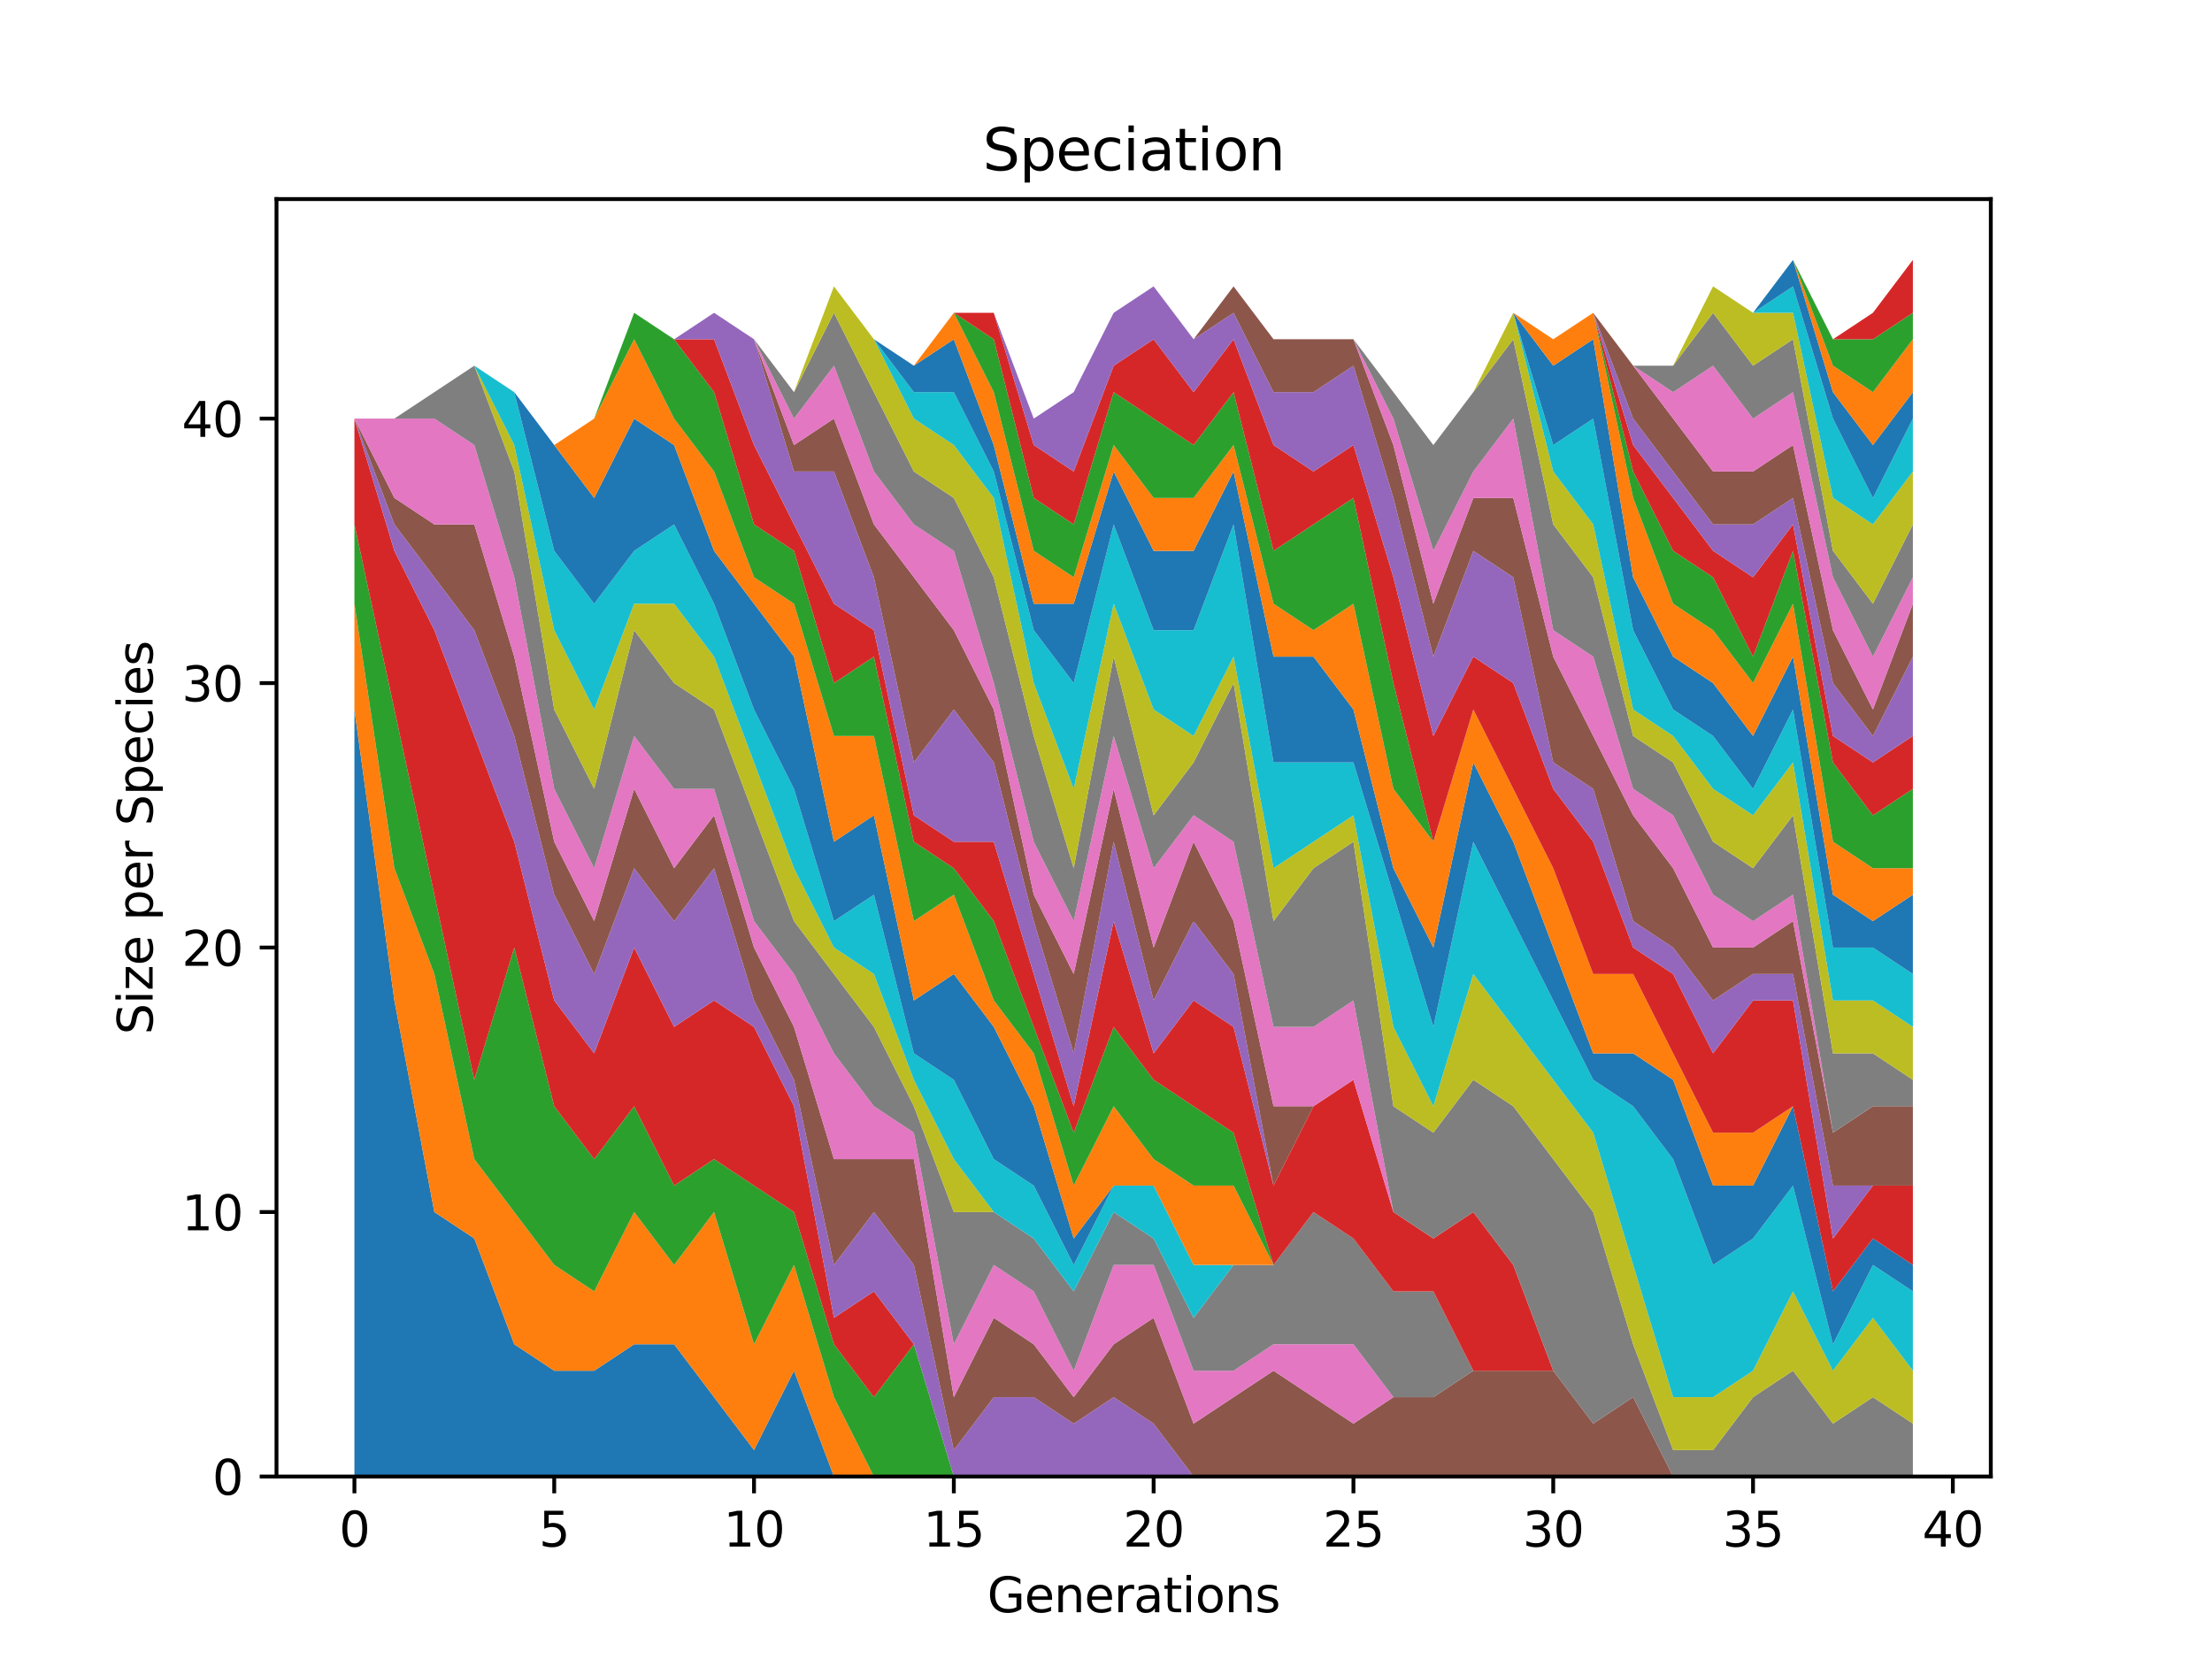 <?xml version="1.0" encoding="utf-8" standalone="no"?>
<!DOCTYPE svg PUBLIC "-//W3C//DTD SVG 1.1//EN"
  "http://www.w3.org/Graphics/SVG/1.1/DTD/svg11.dtd">
<svg xmlns:xlink="http://www.w3.org/1999/xlink" width="460.8pt" height="345.6pt" viewBox="0 0 460.8 345.6" xmlns="http://www.w3.org/2000/svg" version="1.1">
 <defs>
  <style type="text/css">*{stroke-linejoin: round; stroke-linecap: butt}</style>
 </defs>
 <g id="figure_1">
  <g id="patch_1">
   <path d="M 0 345.6 
L 460.8 345.6 
L 460.8 0 
L 0 0 
z
" style="fill: #ffffff"/>
  </g>
  <g id="axes_1">
   <g id="patch_2">
    <path d="M 57.6 307.584 
L 414.72 307.584 
L 414.72 41.472 
L 57.6 41.472 
z
" style="fill: #ffffff"/>
   </g>
   <g id="PolyCollection_1">
    <path d="M 73.833 147.807 
L 73.833 307.584 
L 82.157 307.584 
L 90.482 307.584 
L 98.806 307.584 
L 107.131 307.584 
L 115.455 307.584 
L 123.78 307.584 
L 132.104 307.584 
L 140.429 307.584 
L 148.753 307.584 
L 157.077 307.584 
L 165.402 307.584 
L 173.726 307.584 
L 182.051 307.584 
L 190.375 307.584 
L 198.7 307.584 
L 207.024 307.584 
L 215.349 307.584 
L 223.673 307.584 
L 231.998 307.584 
L 240.322 307.584 
L 248.647 307.584 
L 256.971 307.584 
L 265.296 307.584 
L 273.62 307.584 
L 281.945 307.584 
L 290.269 307.584 
L 298.594 307.584 
L 306.918 307.584 
L 315.243 307.584 
L 323.567 307.584 
L 331.891 307.584 
L 340.216 307.584 
L 348.54 307.584 
L 356.865 307.584 
L 365.189 307.584 
L 373.514 307.584 
L 381.838 307.584 
L 390.163 307.584 
L 398.487 307.584 
L 398.487 307.584 
L 398.487 307.584 
L 390.163 307.584 
L 381.838 307.584 
L 373.514 307.584 
L 365.189 307.584 
L 356.865 307.584 
L 348.54 307.584 
L 340.216 307.584 
L 331.891 307.584 
L 323.567 307.584 
L 315.243 307.584 
L 306.918 307.584 
L 298.594 307.584 
L 290.269 307.584 
L 281.945 307.584 
L 273.62 307.584 
L 265.296 307.584 
L 256.971 307.584 
L 248.647 307.584 
L 240.322 307.584 
L 231.998 307.584 
L 223.673 307.584 
L 215.349 307.584 
L 207.024 307.584 
L 198.7 307.584 
L 190.375 307.584 
L 182.051 307.584 
L 173.726 307.584 
L 165.402 285.546 
L 157.077 302.074 
L 148.753 291.055 
L 140.429 280.036 
L 132.104 280.036 
L 123.78 285.546 
L 115.455 285.546 
L 107.131 280.036 
L 98.806 257.998 
L 90.482 252.488 
L 82.157 208.412 
L 73.833 147.807 
z
" clip-path="url(#pd87a61aca5)" style="fill: #1f77b4"/>
   </g>
   <g id="PolyCollection_2">
    <path d="M 73.833 125.768 
L 73.833 147.807 
L 82.157 208.412 
L 90.482 252.488 
L 98.806 257.998 
L 107.131 280.036 
L 115.455 285.546 
L 123.78 285.546 
L 132.104 280.036 
L 140.429 280.036 
L 148.753 291.055 
L 157.077 302.074 
L 165.402 285.546 
L 173.726 307.584 
L 182.051 307.584 
L 190.375 307.584 
L 198.7 307.584 
L 207.024 307.584 
L 215.349 307.584 
L 223.673 307.584 
L 231.998 307.584 
L 240.322 307.584 
L 248.647 307.584 
L 256.971 307.584 
L 265.296 307.584 
L 273.62 307.584 
L 281.945 307.584 
L 290.269 307.584 
L 298.594 307.584 
L 306.918 307.584 
L 315.243 307.584 
L 323.567 307.584 
L 331.891 307.584 
L 340.216 307.584 
L 348.54 307.584 
L 356.865 307.584 
L 365.189 307.584 
L 373.514 307.584 
L 381.838 307.584 
L 390.163 307.584 
L 398.487 307.584 
L 398.487 307.584 
L 398.487 307.584 
L 390.163 307.584 
L 381.838 307.584 
L 373.514 307.584 
L 365.189 307.584 
L 356.865 307.584 
L 348.54 307.584 
L 340.216 307.584 
L 331.891 307.584 
L 323.567 307.584 
L 315.243 307.584 
L 306.918 307.584 
L 298.594 307.584 
L 290.269 307.584 
L 281.945 307.584 
L 273.62 307.584 
L 265.296 307.584 
L 256.971 307.584 
L 248.647 307.584 
L 240.322 307.584 
L 231.998 307.584 
L 223.673 307.584 
L 215.349 307.584 
L 207.024 307.584 
L 198.7 307.584 
L 190.375 307.584 
L 182.051 307.584 
L 173.726 291.055 
L 165.402 263.507 
L 157.077 280.036 
L 148.753 252.488 
L 140.429 263.507 
L 132.104 252.488 
L 123.78 269.017 
L 115.455 263.507 
L 107.131 252.488 
L 98.806 241.469 
L 90.482 202.902 
L 82.157 180.864 
L 73.833 125.768 
z
" clip-path="url(#pd87a61aca5)" style="fill: #ff7f0e"/>
   </g>
   <g id="PolyCollection_3">
    <path d="M 73.833 109.24 
L 73.833 125.768 
L 82.157 180.864 
L 90.482 202.902 
L 98.806 241.469 
L 107.131 252.488 
L 115.455 263.507 
L 123.78 269.017 
L 132.104 252.488 
L 140.429 263.507 
L 148.753 252.488 
L 157.077 280.036 
L 165.402 263.507 
L 173.726 291.055 
L 182.051 307.584 
L 190.375 307.584 
L 198.7 307.584 
L 207.024 307.584 
L 215.349 307.584 
L 223.673 307.584 
L 231.998 307.584 
L 240.322 307.584 
L 248.647 307.584 
L 256.971 307.584 
L 265.296 307.584 
L 273.62 307.584 
L 281.945 307.584 
L 290.269 307.584 
L 298.594 307.584 
L 306.918 307.584 
L 315.243 307.584 
L 323.567 307.584 
L 331.891 307.584 
L 340.216 307.584 
L 348.54 307.584 
L 356.865 307.584 
L 365.189 307.584 
L 373.514 307.584 
L 381.838 307.584 
L 390.163 307.584 
L 398.487 307.584 
L 398.487 307.584 
L 398.487 307.584 
L 390.163 307.584 
L 381.838 307.584 
L 373.514 307.584 
L 365.189 307.584 
L 356.865 307.584 
L 348.54 307.584 
L 340.216 307.584 
L 331.891 307.584 
L 323.567 307.584 
L 315.243 307.584 
L 306.918 307.584 
L 298.594 307.584 
L 290.269 307.584 
L 281.945 307.584 
L 273.62 307.584 
L 265.296 307.584 
L 256.971 307.584 
L 248.647 307.584 
L 240.322 307.584 
L 231.998 307.584 
L 223.673 307.584 
L 215.349 307.584 
L 207.024 307.584 
L 198.7 307.584 
L 190.375 280.036 
L 182.051 291.055 
L 173.726 280.036 
L 165.402 252.488 
L 157.077 246.979 
L 148.753 241.469 
L 140.429 246.979 
L 132.104 230.45 
L 123.78 241.469 
L 115.455 230.45 
L 107.131 197.393 
L 98.806 224.941 
L 90.482 186.374 
L 82.157 147.807 
L 73.833 109.24 
z
" clip-path="url(#pd87a61aca5)" style="fill: #2ca02c"/>
   </g>
   <g id="PolyCollection_4">
    <path d="M 73.833 87.201 
L 73.833 109.24 
L 82.157 147.807 
L 90.482 186.374 
L 98.806 224.941 
L 107.131 197.393 
L 115.455 230.45 
L 123.78 241.469 
L 132.104 230.45 
L 140.429 246.979 
L 148.753 241.469 
L 157.077 246.979 
L 165.402 252.488 
L 173.726 280.036 
L 182.051 291.055 
L 190.375 280.036 
L 198.7 307.584 
L 207.024 307.584 
L 215.349 307.584 
L 223.673 307.584 
L 231.998 307.584 
L 240.322 307.584 
L 248.647 307.584 
L 256.971 307.584 
L 265.296 307.584 
L 273.62 307.584 
L 281.945 307.584 
L 290.269 307.584 
L 298.594 307.584 
L 306.918 307.584 
L 315.243 307.584 
L 323.567 307.584 
L 331.891 307.584 
L 340.216 307.584 
L 348.54 307.584 
L 356.865 307.584 
L 365.189 307.584 
L 373.514 307.584 
L 381.838 307.584 
L 390.163 307.584 
L 398.487 307.584 
L 398.487 307.584 
L 398.487 307.584 
L 390.163 307.584 
L 381.838 307.584 
L 373.514 307.584 
L 365.189 307.584 
L 356.865 307.584 
L 348.54 307.584 
L 340.216 307.584 
L 331.891 307.584 
L 323.567 307.584 
L 315.243 307.584 
L 306.918 307.584 
L 298.594 307.584 
L 290.269 307.584 
L 281.945 307.584 
L 273.62 307.584 
L 265.296 307.584 
L 256.971 307.584 
L 248.647 307.584 
L 240.322 307.584 
L 231.998 307.584 
L 223.673 307.584 
L 215.349 307.584 
L 207.024 307.584 
L 198.7 307.584 
L 190.375 280.036 
L 182.051 269.017 
L 173.726 274.527 
L 165.402 230.45 
L 157.077 213.921 
L 148.753 208.412 
L 140.429 213.921 
L 132.104 197.393 
L 123.78 219.431 
L 115.455 208.412 
L 107.131 175.354 
L 98.806 153.316 
L 90.482 131.278 
L 82.157 114.749 
L 73.833 87.201 
z
" clip-path="url(#pd87a61aca5)" style="fill: #d62728"/>
   </g>
   <g id="PolyCollection_5">
    <path d="M 73.833 87.201 
L 73.833 87.201 
L 82.157 114.749 
L 90.482 131.278 
L 98.806 153.316 
L 107.131 175.354 
L 115.455 208.412 
L 123.78 219.431 
L 132.104 197.393 
L 140.429 213.921 
L 148.753 208.412 
L 157.077 213.921 
L 165.402 230.45 
L 173.726 274.527 
L 182.051 269.017 
L 190.375 280.036 
L 198.7 307.584 
L 207.024 307.584 
L 215.349 307.584 
L 223.673 307.584 
L 231.998 307.584 
L 240.322 307.584 
L 248.647 307.584 
L 256.971 307.584 
L 265.296 307.584 
L 273.62 307.584 
L 281.945 307.584 
L 290.269 307.584 
L 298.594 307.584 
L 306.918 307.584 
L 315.243 307.584 
L 323.567 307.584 
L 331.891 307.584 
L 340.216 307.584 
L 348.54 307.584 
L 356.865 307.584 
L 365.189 307.584 
L 373.514 307.584 
L 381.838 307.584 
L 390.163 307.584 
L 398.487 307.584 
L 398.487 307.584 
L 398.487 307.584 
L 390.163 307.584 
L 381.838 307.584 
L 373.514 307.584 
L 365.189 307.584 
L 356.865 307.584 
L 348.54 307.584 
L 340.216 307.584 
L 331.891 307.584 
L 323.567 307.584 
L 315.243 307.584 
L 306.918 307.584 
L 298.594 307.584 
L 290.269 307.584 
L 281.945 307.584 
L 273.62 307.584 
L 265.296 307.584 
L 256.971 307.584 
L 248.647 307.584 
L 240.322 296.565 
L 231.998 291.055 
L 223.673 296.565 
L 215.349 291.055 
L 207.024 291.055 
L 198.7 302.074 
L 190.375 263.507 
L 182.051 252.488 
L 173.726 263.507 
L 165.402 224.941 
L 157.077 208.412 
L 148.753 180.864 
L 140.429 191.883 
L 132.104 180.864 
L 123.78 202.902 
L 115.455 186.374 
L 107.131 153.316 
L 98.806 131.278 
L 90.482 120.259 
L 82.157 109.24 
L 73.833 87.201 
z
" clip-path="url(#pd87a61aca5)" style="fill: #9467bd"/>
   </g>
   <g id="PolyCollection_6">
    <path d="M 73.833 87.201 
L 73.833 87.201 
L 82.157 109.24 
L 90.482 120.259 
L 98.806 131.278 
L 107.131 153.316 
L 115.455 186.374 
L 123.78 202.902 
L 132.104 180.864 
L 140.429 191.883 
L 148.753 180.864 
L 157.077 208.412 
L 165.402 224.941 
L 173.726 263.507 
L 182.051 252.488 
L 190.375 263.507 
L 198.7 302.074 
L 207.024 291.055 
L 215.349 291.055 
L 223.673 296.565 
L 231.998 291.055 
L 240.322 296.565 
L 248.647 307.584 
L 256.971 307.584 
L 265.296 307.584 
L 273.62 307.584 
L 281.945 307.584 
L 290.269 307.584 
L 298.594 307.584 
L 306.918 307.584 
L 315.243 307.584 
L 323.567 307.584 
L 331.891 307.584 
L 340.216 307.584 
L 348.54 307.584 
L 356.865 307.584 
L 365.189 307.584 
L 373.514 307.584 
L 381.838 307.584 
L 390.163 307.584 
L 398.487 307.584 
L 398.487 307.584 
L 398.487 307.584 
L 390.163 307.584 
L 381.838 307.584 
L 373.514 307.584 
L 365.189 307.584 
L 356.865 307.584 
L 348.54 307.584 
L 340.216 291.055 
L 331.891 296.565 
L 323.567 285.546 
L 315.243 285.546 
L 306.918 285.546 
L 298.594 291.055 
L 290.269 291.055 
L 281.945 296.565 
L 273.62 291.055 
L 265.296 285.546 
L 256.971 291.055 
L 248.647 296.565 
L 240.322 274.527 
L 231.998 280.036 
L 223.673 291.055 
L 215.349 280.036 
L 207.024 274.527 
L 198.7 291.055 
L 190.375 241.469 
L 182.051 241.469 
L 173.726 241.469 
L 165.402 213.921 
L 157.077 197.393 
L 148.753 169.845 
L 140.429 180.864 
L 132.104 164.335 
L 123.78 191.883 
L 115.455 175.354 
L 107.131 136.787 
L 98.806 109.24 
L 90.482 109.24 
L 82.157 103.73 
L 73.833 87.201 
z
" clip-path="url(#pd87a61aca5)" style="fill: #8c564b"/>
   </g>
   <g id="PolyCollection_7">
    <path d="M 73.833 87.201 
L 73.833 87.201 
L 82.157 103.73 
L 90.482 109.24 
L 98.806 109.24 
L 107.131 136.787 
L 115.455 175.354 
L 123.78 191.883 
L 132.104 164.335 
L 140.429 180.864 
L 148.753 169.845 
L 157.077 197.393 
L 165.402 213.921 
L 173.726 241.469 
L 182.051 241.469 
L 190.375 241.469 
L 198.7 291.055 
L 207.024 274.527 
L 215.349 280.036 
L 223.673 291.055 
L 231.998 280.036 
L 240.322 274.527 
L 248.647 296.565 
L 256.971 291.055 
L 265.296 285.546 
L 273.62 291.055 
L 281.945 296.565 
L 290.269 291.055 
L 298.594 291.055 
L 306.918 285.546 
L 315.243 285.546 
L 323.567 285.546 
L 331.891 296.565 
L 340.216 291.055 
L 348.54 307.584 
L 356.865 307.584 
L 365.189 307.584 
L 373.514 307.584 
L 381.838 307.584 
L 390.163 307.584 
L 398.487 307.584 
L 398.487 307.584 
L 398.487 307.584 
L 390.163 307.584 
L 381.838 307.584 
L 373.514 307.584 
L 365.189 307.584 
L 356.865 307.584 
L 348.54 307.584 
L 340.216 291.055 
L 331.891 296.565 
L 323.567 285.546 
L 315.243 285.546 
L 306.918 285.546 
L 298.594 291.055 
L 290.269 291.055 
L 281.945 280.036 
L 273.62 280.036 
L 265.296 280.036 
L 256.971 285.546 
L 248.647 285.546 
L 240.322 263.507 
L 231.998 263.507 
L 223.673 285.546 
L 215.349 269.017 
L 207.024 263.507 
L 198.7 280.036 
L 190.375 235.96 
L 182.051 230.45 
L 173.726 219.431 
L 165.402 202.902 
L 157.077 191.883 
L 148.753 164.335 
L 140.429 164.335 
L 132.104 153.316 
L 123.78 180.864 
L 115.455 164.335 
L 107.131 120.259 
L 98.806 92.711 
L 90.482 87.201 
L 82.157 87.201 
L 73.833 87.201 
z
" clip-path="url(#pd87a61aca5)" style="fill: #e377c2"/>
   </g>
   <g id="PolyCollection_8">
    <path d="M 73.833 87.201 
L 73.833 87.201 
L 82.157 87.201 
L 90.482 87.201 
L 98.806 92.711 
L 107.131 120.259 
L 115.455 164.335 
L 123.78 180.864 
L 132.104 153.316 
L 140.429 164.335 
L 148.753 164.335 
L 157.077 191.883 
L 165.402 202.902 
L 173.726 219.431 
L 182.051 230.45 
L 190.375 235.96 
L 198.7 280.036 
L 207.024 263.507 
L 215.349 269.017 
L 223.673 285.546 
L 231.998 263.507 
L 240.322 263.507 
L 248.647 285.546 
L 256.971 285.546 
L 265.296 280.036 
L 273.62 280.036 
L 281.945 280.036 
L 290.269 291.055 
L 298.594 291.055 
L 306.918 285.546 
L 315.243 285.546 
L 323.567 285.546 
L 331.891 296.565 
L 340.216 291.055 
L 348.54 307.584 
L 356.865 307.584 
L 365.189 307.584 
L 373.514 307.584 
L 381.838 307.584 
L 390.163 307.584 
L 398.487 307.584 
L 398.487 307.584 
L 398.487 307.584 
L 390.163 307.584 
L 381.838 307.584 
L 373.514 307.584 
L 365.189 307.584 
L 356.865 307.584 
L 348.54 307.584 
L 340.216 291.055 
L 331.891 296.565 
L 323.567 285.546 
L 315.243 285.546 
L 306.918 285.546 
L 298.594 269.017 
L 290.269 269.017 
L 281.945 257.998 
L 273.62 252.488 
L 265.296 263.507 
L 256.971 263.507 
L 248.647 274.527 
L 240.322 257.998 
L 231.998 252.488 
L 223.673 269.017 
L 215.349 257.998 
L 207.024 252.488 
L 198.7 252.488 
L 190.375 230.45 
L 182.051 213.921 
L 173.726 202.902 
L 165.402 191.883 
L 157.077 169.845 
L 148.753 147.807 
L 140.429 142.297 
L 132.104 131.278 
L 123.78 164.335 
L 115.455 147.807 
L 107.131 98.221 
L 98.806 76.182 
L 90.482 81.692 
L 82.157 87.201 
L 73.833 87.201 
z
" clip-path="url(#pd87a61aca5)" style="fill: #7f7f7f"/>
   </g>
   <g id="PolyCollection_9">
    <path d="M 73.833 87.201 
L 73.833 87.201 
L 82.157 87.201 
L 90.482 81.692 
L 98.806 76.182 
L 107.131 98.221 
L 115.455 147.807 
L 123.78 164.335 
L 132.104 131.278 
L 140.429 142.297 
L 148.753 147.807 
L 157.077 169.845 
L 165.402 191.883 
L 173.726 202.902 
L 182.051 213.921 
L 190.375 230.45 
L 198.7 252.488 
L 207.024 252.488 
L 215.349 257.998 
L 223.673 269.017 
L 231.998 252.488 
L 240.322 257.998 
L 248.647 274.527 
L 256.971 263.507 
L 265.296 263.507 
L 273.62 252.488 
L 281.945 257.998 
L 290.269 269.017 
L 298.594 269.017 
L 306.918 285.546 
L 315.243 285.546 
L 323.567 285.546 
L 331.891 296.565 
L 340.216 291.055 
L 348.54 307.584 
L 356.865 307.584 
L 365.189 307.584 
L 373.514 307.584 
L 381.838 307.584 
L 390.163 307.584 
L 398.487 307.584 
L 398.487 307.584 
L 398.487 307.584 
L 390.163 307.584 
L 381.838 307.584 
L 373.514 307.584 
L 365.189 307.584 
L 356.865 307.584 
L 348.54 307.584 
L 340.216 291.055 
L 331.891 296.565 
L 323.567 285.546 
L 315.243 285.546 
L 306.918 285.546 
L 298.594 269.017 
L 290.269 269.017 
L 281.945 257.998 
L 273.62 252.488 
L 265.296 263.507 
L 256.971 263.507 
L 248.647 274.527 
L 240.322 257.998 
L 231.998 252.488 
L 223.673 269.017 
L 215.349 257.998 
L 207.024 252.488 
L 198.7 241.469 
L 190.375 224.941 
L 182.051 202.902 
L 173.726 197.393 
L 165.402 180.864 
L 157.077 158.826 
L 148.753 136.787 
L 140.429 125.768 
L 132.104 125.768 
L 123.78 147.807 
L 115.455 131.278 
L 107.131 92.711 
L 98.806 76.182 
L 90.482 81.692 
L 82.157 87.201 
L 73.833 87.201 
z
" clip-path="url(#pd87a61aca5)" style="fill: #bcbd22"/>
   </g>
   <g id="PolyCollection_10">
    <path d="M 73.833 87.201 
L 73.833 87.201 
L 82.157 87.201 
L 90.482 81.692 
L 98.806 76.182 
L 107.131 92.711 
L 115.455 131.278 
L 123.78 147.807 
L 132.104 125.768 
L 140.429 125.768 
L 148.753 136.787 
L 157.077 158.826 
L 165.402 180.864 
L 173.726 197.393 
L 182.051 202.902 
L 190.375 224.941 
L 198.7 241.469 
L 207.024 252.488 
L 215.349 257.998 
L 223.673 269.017 
L 231.998 252.488 
L 240.322 257.998 
L 248.647 274.527 
L 256.971 263.507 
L 265.296 263.507 
L 273.62 252.488 
L 281.945 257.998 
L 290.269 269.017 
L 298.594 269.017 
L 306.918 285.546 
L 315.243 285.546 
L 323.567 285.546 
L 331.891 296.565 
L 340.216 291.055 
L 348.54 307.584 
L 356.865 307.584 
L 365.189 307.584 
L 373.514 307.584 
L 381.838 307.584 
L 390.163 307.584 
L 398.487 307.584 
L 398.487 307.584 
L 398.487 307.584 
L 390.163 307.584 
L 381.838 307.584 
L 373.514 307.584 
L 365.189 307.584 
L 356.865 307.584 
L 348.54 307.584 
L 340.216 291.055 
L 331.891 296.565 
L 323.567 285.546 
L 315.243 285.546 
L 306.918 285.546 
L 298.594 269.017 
L 290.269 269.017 
L 281.945 257.998 
L 273.62 252.488 
L 265.296 263.507 
L 256.971 263.507 
L 248.647 263.507 
L 240.322 246.979 
L 231.998 246.979 
L 223.673 263.507 
L 215.349 246.979 
L 207.024 241.469 
L 198.7 224.941 
L 190.375 219.431 
L 182.051 186.374 
L 173.726 191.883 
L 165.402 164.335 
L 157.077 147.807 
L 148.753 125.768 
L 140.429 109.24 
L 132.104 114.749 
L 123.78 125.768 
L 115.455 114.749 
L 107.131 81.692 
L 98.806 76.182 
L 90.482 81.692 
L 82.157 87.201 
L 73.833 87.201 
z
" clip-path="url(#pd87a61aca5)" style="fill: #17becf"/>
   </g>
   <g id="PolyCollection_11">
    <path d="M 73.833 87.201 
L 73.833 87.201 
L 82.157 87.201 
L 90.482 81.692 
L 98.806 76.182 
L 107.131 81.692 
L 115.455 114.749 
L 123.78 125.768 
L 132.104 114.749 
L 140.429 109.24 
L 148.753 125.768 
L 157.077 147.807 
L 165.402 164.335 
L 173.726 191.883 
L 182.051 186.374 
L 190.375 219.431 
L 198.7 224.941 
L 207.024 241.469 
L 215.349 246.979 
L 223.673 263.507 
L 231.998 246.979 
L 240.322 246.979 
L 248.647 263.507 
L 256.971 263.507 
L 265.296 263.507 
L 273.62 252.488 
L 281.945 257.998 
L 290.269 269.017 
L 298.594 269.017 
L 306.918 285.546 
L 315.243 285.546 
L 323.567 285.546 
L 331.891 296.565 
L 340.216 291.055 
L 348.54 307.584 
L 356.865 307.584 
L 365.189 307.584 
L 373.514 307.584 
L 381.838 307.584 
L 390.163 307.584 
L 398.487 307.584 
L 398.487 307.584 
L 398.487 307.584 
L 390.163 307.584 
L 381.838 307.584 
L 373.514 307.584 
L 365.189 307.584 
L 356.865 307.584 
L 348.54 307.584 
L 340.216 291.055 
L 331.891 296.565 
L 323.567 285.546 
L 315.243 285.546 
L 306.918 285.546 
L 298.594 269.017 
L 290.269 269.017 
L 281.945 257.998 
L 273.62 252.488 
L 265.296 263.507 
L 256.971 263.507 
L 248.647 263.507 
L 240.322 246.979 
L 231.998 246.979 
L 223.673 257.998 
L 215.349 230.45 
L 207.024 213.921 
L 198.7 202.902 
L 190.375 208.412 
L 182.051 169.845 
L 173.726 175.354 
L 165.402 136.787 
L 157.077 125.768 
L 148.753 114.749 
L 140.429 92.711 
L 132.104 87.201 
L 123.78 103.73 
L 115.455 92.711 
L 107.131 81.692 
L 98.806 76.182 
L 90.482 81.692 
L 82.157 87.201 
L 73.833 87.201 
z
" clip-path="url(#pd87a61aca5)" style="fill: #1f77b4"/>
   </g>
   <g id="PolyCollection_12">
    <path d="M 73.833 87.201 
L 73.833 87.201 
L 82.157 87.201 
L 90.482 81.692 
L 98.806 76.182 
L 107.131 81.692 
L 115.455 92.711 
L 123.78 103.73 
L 132.104 87.201 
L 140.429 92.711 
L 148.753 114.749 
L 157.077 125.768 
L 165.402 136.787 
L 173.726 175.354 
L 182.051 169.845 
L 190.375 208.412 
L 198.7 202.902 
L 207.024 213.921 
L 215.349 230.45 
L 223.673 257.998 
L 231.998 246.979 
L 240.322 246.979 
L 248.647 263.507 
L 256.971 263.507 
L 265.296 263.507 
L 273.62 252.488 
L 281.945 257.998 
L 290.269 269.017 
L 298.594 269.017 
L 306.918 285.546 
L 315.243 285.546 
L 323.567 285.546 
L 331.891 296.565 
L 340.216 291.055 
L 348.54 307.584 
L 356.865 307.584 
L 365.189 307.584 
L 373.514 307.584 
L 381.838 307.584 
L 390.163 307.584 
L 398.487 307.584 
L 398.487 307.584 
L 398.487 307.584 
L 390.163 307.584 
L 381.838 307.584 
L 373.514 307.584 
L 365.189 307.584 
L 356.865 307.584 
L 348.54 307.584 
L 340.216 291.055 
L 331.891 296.565 
L 323.567 285.546 
L 315.243 285.546 
L 306.918 285.546 
L 298.594 269.017 
L 290.269 269.017 
L 281.945 257.998 
L 273.62 252.488 
L 265.296 263.507 
L 256.971 246.979 
L 248.647 246.979 
L 240.322 241.469 
L 231.998 230.45 
L 223.673 246.979 
L 215.349 219.431 
L 207.024 208.412 
L 198.7 186.374 
L 190.375 191.883 
L 182.051 153.316 
L 173.726 153.316 
L 165.402 125.768 
L 157.077 120.259 
L 148.753 98.221 
L 140.429 87.201 
L 132.104 70.673 
L 123.78 87.201 
L 115.455 92.711 
L 107.131 81.692 
L 98.806 76.182 
L 90.482 81.692 
L 82.157 87.201 
L 73.833 87.201 
z
" clip-path="url(#pd87a61aca5)" style="fill: #ff7f0e"/>
   </g>
   <g id="PolyCollection_13">
    <path d="M 73.833 87.201 
L 73.833 87.201 
L 82.157 87.201 
L 90.482 81.692 
L 98.806 76.182 
L 107.131 81.692 
L 115.455 92.711 
L 123.78 87.201 
L 132.104 70.673 
L 140.429 87.201 
L 148.753 98.221 
L 157.077 120.259 
L 165.402 125.768 
L 173.726 153.316 
L 182.051 153.316 
L 190.375 191.883 
L 198.7 186.374 
L 207.024 208.412 
L 215.349 219.431 
L 223.673 246.979 
L 231.998 230.45 
L 240.322 241.469 
L 248.647 246.979 
L 256.971 246.979 
L 265.296 263.507 
L 273.62 252.488 
L 281.945 257.998 
L 290.269 269.017 
L 298.594 269.017 
L 306.918 285.546 
L 315.243 285.546 
L 323.567 285.546 
L 331.891 296.565 
L 340.216 291.055 
L 348.54 307.584 
L 356.865 307.584 
L 365.189 307.584 
L 373.514 307.584 
L 381.838 307.584 
L 390.163 307.584 
L 398.487 307.584 
L 398.487 307.584 
L 398.487 307.584 
L 390.163 307.584 
L 381.838 307.584 
L 373.514 307.584 
L 365.189 307.584 
L 356.865 307.584 
L 348.54 307.584 
L 340.216 291.055 
L 331.891 296.565 
L 323.567 285.546 
L 315.243 285.546 
L 306.918 285.546 
L 298.594 269.017 
L 290.269 269.017 
L 281.945 257.998 
L 273.62 252.488 
L 265.296 263.507 
L 256.971 235.96 
L 248.647 230.45 
L 240.322 224.941 
L 231.998 213.921 
L 223.673 235.96 
L 215.349 213.921 
L 207.024 191.883 
L 198.7 180.864 
L 190.375 175.354 
L 182.051 136.787 
L 173.726 142.297 
L 165.402 114.749 
L 157.077 109.24 
L 148.753 81.692 
L 140.429 70.673 
L 132.104 65.163 
L 123.78 87.201 
L 115.455 92.711 
L 107.131 81.692 
L 98.806 76.182 
L 90.482 81.692 
L 82.157 87.201 
L 73.833 87.201 
z
" clip-path="url(#pd87a61aca5)" style="fill: #2ca02c"/>
   </g>
   <g id="PolyCollection_14">
    <path d="M 73.833 87.201 
L 73.833 87.201 
L 82.157 87.201 
L 90.482 81.692 
L 98.806 76.182 
L 107.131 81.692 
L 115.455 92.711 
L 123.78 87.201 
L 132.104 65.163 
L 140.429 70.673 
L 148.753 81.692 
L 157.077 109.24 
L 165.402 114.749 
L 173.726 142.297 
L 182.051 136.787 
L 190.375 175.354 
L 198.7 180.864 
L 207.024 191.883 
L 215.349 213.921 
L 223.673 235.96 
L 231.998 213.921 
L 240.322 224.941 
L 248.647 230.45 
L 256.971 235.96 
L 265.296 263.507 
L 273.62 252.488 
L 281.945 257.998 
L 290.269 269.017 
L 298.594 269.017 
L 306.918 285.546 
L 315.243 285.546 
L 323.567 285.546 
L 331.891 296.565 
L 340.216 291.055 
L 348.54 307.584 
L 356.865 307.584 
L 365.189 307.584 
L 373.514 307.584 
L 381.838 307.584 
L 390.163 307.584 
L 398.487 307.584 
L 398.487 307.584 
L 398.487 307.584 
L 390.163 307.584 
L 381.838 307.584 
L 373.514 307.584 
L 365.189 307.584 
L 356.865 307.584 
L 348.54 307.584 
L 340.216 291.055 
L 331.891 296.565 
L 323.567 285.546 
L 315.243 263.507 
L 306.918 252.488 
L 298.594 257.998 
L 290.269 252.488 
L 281.945 224.941 
L 273.62 230.45 
L 265.296 246.979 
L 256.971 213.921 
L 248.647 208.412 
L 240.322 219.431 
L 231.998 191.883 
L 223.673 230.45 
L 215.349 202.902 
L 207.024 175.354 
L 198.7 175.354 
L 190.375 169.845 
L 182.051 131.278 
L 173.726 125.768 
L 165.402 109.24 
L 157.077 92.711 
L 148.753 70.673 
L 140.429 70.673 
L 132.104 65.163 
L 123.78 87.201 
L 115.455 92.711 
L 107.131 81.692 
L 98.806 76.182 
L 90.482 81.692 
L 82.157 87.201 
L 73.833 87.201 
z
" clip-path="url(#pd87a61aca5)" style="fill: #d62728"/>
   </g>
   <g id="PolyCollection_15">
    <path d="M 73.833 87.201 
L 73.833 87.201 
L 82.157 87.201 
L 90.482 81.692 
L 98.806 76.182 
L 107.131 81.692 
L 115.455 92.711 
L 123.78 87.201 
L 132.104 65.163 
L 140.429 70.673 
L 148.753 70.673 
L 157.077 92.711 
L 165.402 109.24 
L 173.726 125.768 
L 182.051 131.278 
L 190.375 169.845 
L 198.7 175.354 
L 207.024 175.354 
L 215.349 202.902 
L 223.673 230.45 
L 231.998 191.883 
L 240.322 219.431 
L 248.647 208.412 
L 256.971 213.921 
L 265.296 246.979 
L 273.62 230.45 
L 281.945 224.941 
L 290.269 252.488 
L 298.594 257.998 
L 306.918 252.488 
L 315.243 263.507 
L 323.567 285.546 
L 331.891 296.565 
L 340.216 291.055 
L 348.54 307.584 
L 356.865 307.584 
L 365.189 307.584 
L 373.514 307.584 
L 381.838 307.584 
L 390.163 307.584 
L 398.487 307.584 
L 398.487 307.584 
L 398.487 307.584 
L 390.163 307.584 
L 381.838 307.584 
L 373.514 307.584 
L 365.189 307.584 
L 356.865 307.584 
L 348.54 307.584 
L 340.216 291.055 
L 331.891 296.565 
L 323.567 285.546 
L 315.243 263.507 
L 306.918 252.488 
L 298.594 257.998 
L 290.269 252.488 
L 281.945 224.941 
L 273.62 230.45 
L 265.296 246.979 
L 256.971 202.902 
L 248.647 191.883 
L 240.322 208.412 
L 231.998 175.354 
L 223.673 219.431 
L 215.349 191.883 
L 207.024 158.826 
L 198.7 147.807 
L 190.375 158.826 
L 182.051 120.259 
L 173.726 98.221 
L 165.402 98.221 
L 157.077 70.673 
L 148.753 65.163 
L 140.429 70.673 
L 132.104 65.163 
L 123.78 87.201 
L 115.455 92.711 
L 107.131 81.692 
L 98.806 76.182 
L 90.482 81.692 
L 82.157 87.201 
L 73.833 87.201 
z
" clip-path="url(#pd87a61aca5)" style="fill: #9467bd"/>
   </g>
   <g id="PolyCollection_16">
    <path d="M 73.833 87.201 
L 73.833 87.201 
L 82.157 87.201 
L 90.482 81.692 
L 98.806 76.182 
L 107.131 81.692 
L 115.455 92.711 
L 123.78 87.201 
L 132.104 65.163 
L 140.429 70.673 
L 148.753 65.163 
L 157.077 70.673 
L 165.402 98.221 
L 173.726 98.221 
L 182.051 120.259 
L 190.375 158.826 
L 198.7 147.807 
L 207.024 158.826 
L 215.349 191.883 
L 223.673 219.431 
L 231.998 175.354 
L 240.322 208.412 
L 248.647 191.883 
L 256.971 202.902 
L 265.296 246.979 
L 273.62 230.45 
L 281.945 224.941 
L 290.269 252.488 
L 298.594 257.998 
L 306.918 252.488 
L 315.243 263.507 
L 323.567 285.546 
L 331.891 296.565 
L 340.216 291.055 
L 348.54 307.584 
L 356.865 307.584 
L 365.189 307.584 
L 373.514 307.584 
L 381.838 307.584 
L 390.163 307.584 
L 398.487 307.584 
L 398.487 307.584 
L 398.487 307.584 
L 390.163 307.584 
L 381.838 307.584 
L 373.514 307.584 
L 365.189 307.584 
L 356.865 307.584 
L 348.54 307.584 
L 340.216 291.055 
L 331.891 296.565 
L 323.567 285.546 
L 315.243 263.507 
L 306.918 252.488 
L 298.594 257.998 
L 290.269 252.488 
L 281.945 224.941 
L 273.62 230.45 
L 265.296 230.45 
L 256.971 191.883 
L 248.647 175.354 
L 240.322 197.393 
L 231.998 164.335 
L 223.673 202.902 
L 215.349 186.374 
L 207.024 147.807 
L 198.7 131.278 
L 190.375 120.259 
L 182.051 109.24 
L 173.726 87.201 
L 165.402 92.711 
L 157.077 70.673 
L 148.753 65.163 
L 140.429 70.673 
L 132.104 65.163 
L 123.78 87.201 
L 115.455 92.711 
L 107.131 81.692 
L 98.806 76.182 
L 90.482 81.692 
L 82.157 87.201 
L 73.833 87.201 
z
" clip-path="url(#pd87a61aca5)" style="fill: #8c564b"/>
   </g>
   <g id="PolyCollection_17">
    <path d="M 73.833 87.201 
L 73.833 87.201 
L 82.157 87.201 
L 90.482 81.692 
L 98.806 76.182 
L 107.131 81.692 
L 115.455 92.711 
L 123.78 87.201 
L 132.104 65.163 
L 140.429 70.673 
L 148.753 65.163 
L 157.077 70.673 
L 165.402 92.711 
L 173.726 87.201 
L 182.051 109.24 
L 190.375 120.259 
L 198.7 131.278 
L 207.024 147.807 
L 215.349 186.374 
L 223.673 202.902 
L 231.998 164.335 
L 240.322 197.393 
L 248.647 175.354 
L 256.971 191.883 
L 265.296 230.45 
L 273.62 230.45 
L 281.945 224.941 
L 290.269 252.488 
L 298.594 257.998 
L 306.918 252.488 
L 315.243 263.507 
L 323.567 285.546 
L 331.891 296.565 
L 340.216 291.055 
L 348.54 307.584 
L 356.865 307.584 
L 365.189 307.584 
L 373.514 307.584 
L 381.838 307.584 
L 390.163 307.584 
L 398.487 307.584 
L 398.487 307.584 
L 398.487 307.584 
L 390.163 307.584 
L 381.838 307.584 
L 373.514 307.584 
L 365.189 307.584 
L 356.865 307.584 
L 348.54 307.584 
L 340.216 291.055 
L 331.891 296.565 
L 323.567 285.546 
L 315.243 263.507 
L 306.918 252.488 
L 298.594 257.998 
L 290.269 252.488 
L 281.945 208.412 
L 273.62 213.921 
L 265.296 213.921 
L 256.971 175.354 
L 248.647 169.845 
L 240.322 180.864 
L 231.998 153.316 
L 223.673 191.883 
L 215.349 175.354 
L 207.024 142.297 
L 198.7 114.749 
L 190.375 109.24 
L 182.051 98.221 
L 173.726 76.182 
L 165.402 87.201 
L 157.077 70.673 
L 148.753 65.163 
L 140.429 70.673 
L 132.104 65.163 
L 123.78 87.201 
L 115.455 92.711 
L 107.131 81.692 
L 98.806 76.182 
L 90.482 81.692 
L 82.157 87.201 
L 73.833 87.201 
z
" clip-path="url(#pd87a61aca5)" style="fill: #e377c2"/>
   </g>
   <g id="PolyCollection_18">
    <path d="M 73.833 87.201 
L 73.833 87.201 
L 82.157 87.201 
L 90.482 81.692 
L 98.806 76.182 
L 107.131 81.692 
L 115.455 92.711 
L 123.78 87.201 
L 132.104 65.163 
L 140.429 70.673 
L 148.753 65.163 
L 157.077 70.673 
L 165.402 87.201 
L 173.726 76.182 
L 182.051 98.221 
L 190.375 109.24 
L 198.7 114.749 
L 207.024 142.297 
L 215.349 175.354 
L 223.673 191.883 
L 231.998 153.316 
L 240.322 180.864 
L 248.647 169.845 
L 256.971 175.354 
L 265.296 213.921 
L 273.62 213.921 
L 281.945 208.412 
L 290.269 252.488 
L 298.594 257.998 
L 306.918 252.488 
L 315.243 263.507 
L 323.567 285.546 
L 331.891 296.565 
L 340.216 291.055 
L 348.54 307.584 
L 356.865 307.584 
L 365.189 307.584 
L 373.514 307.584 
L 381.838 307.584 
L 390.163 307.584 
L 398.487 307.584 
L 398.487 296.565 
L 398.487 296.565 
L 390.163 291.055 
L 381.838 296.565 
L 373.514 285.546 
L 365.189 291.055 
L 356.865 302.074 
L 348.54 302.074 
L 340.216 280.036 
L 331.891 252.488 
L 323.567 241.469 
L 315.243 230.45 
L 306.918 224.941 
L 298.594 235.96 
L 290.269 230.45 
L 281.945 175.354 
L 273.62 180.864 
L 265.296 191.883 
L 256.971 142.297 
L 248.647 158.826 
L 240.322 169.845 
L 231.998 136.787 
L 223.673 180.864 
L 215.349 153.316 
L 207.024 120.259 
L 198.7 103.73 
L 190.375 98.221 
L 182.051 81.692 
L 173.726 65.163 
L 165.402 81.692 
L 157.077 70.673 
L 148.753 65.163 
L 140.429 70.673 
L 132.104 65.163 
L 123.78 87.201 
L 115.455 92.711 
L 107.131 81.692 
L 98.806 76.182 
L 90.482 81.692 
L 82.157 87.201 
L 73.833 87.201 
z
" clip-path="url(#pd87a61aca5)" style="fill: #7f7f7f"/>
   </g>
   <g id="PolyCollection_19">
    <path d="M 73.833 87.201 
L 73.833 87.201 
L 82.157 87.201 
L 90.482 81.692 
L 98.806 76.182 
L 107.131 81.692 
L 115.455 92.711 
L 123.78 87.201 
L 132.104 65.163 
L 140.429 70.673 
L 148.753 65.163 
L 157.077 70.673 
L 165.402 81.692 
L 173.726 65.163 
L 182.051 81.692 
L 190.375 98.221 
L 198.7 103.73 
L 207.024 120.259 
L 215.349 153.316 
L 223.673 180.864 
L 231.998 136.787 
L 240.322 169.845 
L 248.647 158.826 
L 256.971 142.297 
L 265.296 191.883 
L 273.62 180.864 
L 281.945 175.354 
L 290.269 230.45 
L 298.594 235.96 
L 306.918 224.941 
L 315.243 230.45 
L 323.567 241.469 
L 331.891 252.488 
L 340.216 280.036 
L 348.54 302.074 
L 356.865 302.074 
L 365.189 291.055 
L 373.514 285.546 
L 381.838 296.565 
L 390.163 291.055 
L 398.487 296.565 
L 398.487 285.546 
L 398.487 285.546 
L 390.163 274.527 
L 381.838 285.546 
L 373.514 269.017 
L 365.189 285.546 
L 356.865 291.055 
L 348.54 291.055 
L 340.216 263.507 
L 331.891 235.96 
L 323.567 224.941 
L 315.243 213.921 
L 306.918 202.902 
L 298.594 230.45 
L 290.269 213.921 
L 281.945 169.845 
L 273.62 175.354 
L 265.296 180.864 
L 256.971 136.787 
L 248.647 153.316 
L 240.322 147.807 
L 231.998 125.768 
L 223.673 164.335 
L 215.349 142.297 
L 207.024 103.73 
L 198.7 92.711 
L 190.375 87.201 
L 182.051 70.673 
L 173.726 59.654 
L 165.402 81.692 
L 157.077 70.673 
L 148.753 65.163 
L 140.429 70.673 
L 132.104 65.163 
L 123.78 87.201 
L 115.455 92.711 
L 107.131 81.692 
L 98.806 76.182 
L 90.482 81.692 
L 82.157 87.201 
L 73.833 87.201 
z
" clip-path="url(#pd87a61aca5)" style="fill: #bcbd22"/>
   </g>
   <g id="PolyCollection_20">
    <path d="M 73.833 87.201 
L 73.833 87.201 
L 82.157 87.201 
L 90.482 81.692 
L 98.806 76.182 
L 107.131 81.692 
L 115.455 92.711 
L 123.78 87.201 
L 132.104 65.163 
L 140.429 70.673 
L 148.753 65.163 
L 157.077 70.673 
L 165.402 81.692 
L 173.726 59.654 
L 182.051 70.673 
L 190.375 87.201 
L 198.7 92.711 
L 207.024 103.73 
L 215.349 142.297 
L 223.673 164.335 
L 231.998 125.768 
L 240.322 147.807 
L 248.647 153.316 
L 256.971 136.787 
L 265.296 180.864 
L 273.62 175.354 
L 281.945 169.845 
L 290.269 213.921 
L 298.594 230.45 
L 306.918 202.902 
L 315.243 213.921 
L 323.567 224.941 
L 331.891 235.96 
L 340.216 263.507 
L 348.54 291.055 
L 356.865 291.055 
L 365.189 285.546 
L 373.514 269.017 
L 381.838 285.546 
L 390.163 274.527 
L 398.487 285.546 
L 398.487 269.017 
L 398.487 269.017 
L 390.163 263.507 
L 381.838 280.036 
L 373.514 246.979 
L 365.189 257.998 
L 356.865 263.507 
L 348.54 241.469 
L 340.216 230.45 
L 331.891 224.941 
L 323.567 208.412 
L 315.243 191.883 
L 306.918 175.354 
L 298.594 213.921 
L 290.269 186.374 
L 281.945 158.826 
L 273.62 158.826 
L 265.296 158.826 
L 256.971 109.24 
L 248.647 131.278 
L 240.322 131.278 
L 231.998 109.24 
L 223.673 142.297 
L 215.349 131.278 
L 207.024 98.221 
L 198.7 81.692 
L 190.375 81.692 
L 182.051 70.673 
L 173.726 59.654 
L 165.402 81.692 
L 157.077 70.673 
L 148.753 65.163 
L 140.429 70.673 
L 132.104 65.163 
L 123.78 87.201 
L 115.455 92.711 
L 107.131 81.692 
L 98.806 76.182 
L 90.482 81.692 
L 82.157 87.201 
L 73.833 87.201 
z
" clip-path="url(#pd87a61aca5)" style="fill: #17becf"/>
   </g>
   <g id="PolyCollection_21">
    <path d="M 73.833 87.201 
L 73.833 87.201 
L 82.157 87.201 
L 90.482 81.692 
L 98.806 76.182 
L 107.131 81.692 
L 115.455 92.711 
L 123.78 87.201 
L 132.104 65.163 
L 140.429 70.673 
L 148.753 65.163 
L 157.077 70.673 
L 165.402 81.692 
L 173.726 59.654 
L 182.051 70.673 
L 190.375 81.692 
L 198.7 81.692 
L 207.024 98.221 
L 215.349 131.278 
L 223.673 142.297 
L 231.998 109.24 
L 240.322 131.278 
L 248.647 131.278 
L 256.971 109.24 
L 265.296 158.826 
L 273.62 158.826 
L 281.945 158.826 
L 290.269 186.374 
L 298.594 213.921 
L 306.918 175.354 
L 315.243 191.883 
L 323.567 208.412 
L 331.891 224.941 
L 340.216 230.45 
L 348.54 241.469 
L 356.865 263.507 
L 365.189 257.998 
L 373.514 246.979 
L 381.838 280.036 
L 390.163 263.507 
L 398.487 269.017 
L 398.487 263.507 
L 398.487 263.507 
L 390.163 257.998 
L 381.838 269.017 
L 373.514 230.45 
L 365.189 246.979 
L 356.865 246.979 
L 348.54 224.941 
L 340.216 219.431 
L 331.891 219.431 
L 323.567 197.393 
L 315.243 175.354 
L 306.918 158.826 
L 298.594 197.393 
L 290.269 180.864 
L 281.945 147.807 
L 273.62 136.787 
L 265.296 136.787 
L 256.971 98.221 
L 248.647 114.749 
L 240.322 114.749 
L 231.998 98.221 
L 223.673 125.768 
L 215.349 125.768 
L 207.024 92.711 
L 198.7 70.673 
L 190.375 76.182 
L 182.051 70.673 
L 173.726 59.654 
L 165.402 81.692 
L 157.077 70.673 
L 148.753 65.163 
L 140.429 70.673 
L 132.104 65.163 
L 123.78 87.201 
L 115.455 92.711 
L 107.131 81.692 
L 98.806 76.182 
L 90.482 81.692 
L 82.157 87.201 
L 73.833 87.201 
z
" clip-path="url(#pd87a61aca5)" style="fill: #1f77b4"/>
   </g>
   <g id="PolyCollection_22">
    <path d="M 73.833 87.201 
L 73.833 87.201 
L 82.157 87.201 
L 90.482 81.692 
L 98.806 76.182 
L 107.131 81.692 
L 115.455 92.711 
L 123.78 87.201 
L 132.104 65.163 
L 140.429 70.673 
L 148.753 65.163 
L 157.077 70.673 
L 165.402 81.692 
L 173.726 59.654 
L 182.051 70.673 
L 190.375 76.182 
L 198.7 70.673 
L 207.024 92.711 
L 215.349 125.768 
L 223.673 125.768 
L 231.998 98.221 
L 240.322 114.749 
L 248.647 114.749 
L 256.971 98.221 
L 265.296 136.787 
L 273.62 136.787 
L 281.945 147.807 
L 290.269 180.864 
L 298.594 197.393 
L 306.918 158.826 
L 315.243 175.354 
L 323.567 197.393 
L 331.891 219.431 
L 340.216 219.431 
L 348.54 224.941 
L 356.865 246.979 
L 365.189 246.979 
L 373.514 230.45 
L 381.838 269.017 
L 390.163 257.998 
L 398.487 263.507 
L 398.487 263.507 
L 398.487 263.507 
L 390.163 257.998 
L 381.838 269.017 
L 373.514 230.45 
L 365.189 235.96 
L 356.865 235.96 
L 348.54 219.431 
L 340.216 202.902 
L 331.891 202.902 
L 323.567 180.864 
L 315.243 164.335 
L 306.918 147.807 
L 298.594 175.354 
L 290.269 164.335 
L 281.945 125.768 
L 273.62 131.278 
L 265.296 125.768 
L 256.971 92.711 
L 248.647 103.73 
L 240.322 103.73 
L 231.998 92.711 
L 223.673 120.259 
L 215.349 114.749 
L 207.024 81.692 
L 198.7 65.163 
L 190.375 76.182 
L 182.051 70.673 
L 173.726 59.654 
L 165.402 81.692 
L 157.077 70.673 
L 148.753 65.163 
L 140.429 70.673 
L 132.104 65.163 
L 123.78 87.201 
L 115.455 92.711 
L 107.131 81.692 
L 98.806 76.182 
L 90.482 81.692 
L 82.157 87.201 
L 73.833 87.201 
z
" clip-path="url(#pd87a61aca5)" style="fill: #ff7f0e"/>
   </g>
   <g id="PolyCollection_23">
    <path d="M 73.833 87.201 
L 73.833 87.201 
L 82.157 87.201 
L 90.482 81.692 
L 98.806 76.182 
L 107.131 81.692 
L 115.455 92.711 
L 123.78 87.201 
L 132.104 65.163 
L 140.429 70.673 
L 148.753 65.163 
L 157.077 70.673 
L 165.402 81.692 
L 173.726 59.654 
L 182.051 70.673 
L 190.375 76.182 
L 198.7 65.163 
L 207.024 81.692 
L 215.349 114.749 
L 223.673 120.259 
L 231.998 92.711 
L 240.322 103.73 
L 248.647 103.73 
L 256.971 92.711 
L 265.296 125.768 
L 273.62 131.278 
L 281.945 125.768 
L 290.269 164.335 
L 298.594 175.354 
L 306.918 147.807 
L 315.243 164.335 
L 323.567 180.864 
L 331.891 202.902 
L 340.216 202.902 
L 348.54 219.431 
L 356.865 235.96 
L 365.189 235.96 
L 373.514 230.45 
L 381.838 269.017 
L 390.163 257.998 
L 398.487 263.507 
L 398.487 263.507 
L 398.487 263.507 
L 390.163 257.998 
L 381.838 269.017 
L 373.514 230.45 
L 365.189 235.96 
L 356.865 235.96 
L 348.54 219.431 
L 340.216 202.902 
L 331.891 202.902 
L 323.567 180.864 
L 315.243 164.335 
L 306.918 147.807 
L 298.594 175.354 
L 290.269 142.297 
L 281.945 103.73 
L 273.62 109.24 
L 265.296 114.749 
L 256.971 81.692 
L 248.647 92.711 
L 240.322 87.201 
L 231.998 81.692 
L 223.673 109.24 
L 215.349 103.73 
L 207.024 70.673 
L 198.7 65.163 
L 190.375 76.182 
L 182.051 70.673 
L 173.726 59.654 
L 165.402 81.692 
L 157.077 70.673 
L 148.753 65.163 
L 140.429 70.673 
L 132.104 65.163 
L 123.78 87.201 
L 115.455 92.711 
L 107.131 81.692 
L 98.806 76.182 
L 90.482 81.692 
L 82.157 87.201 
L 73.833 87.201 
z
" clip-path="url(#pd87a61aca5)" style="fill: #2ca02c"/>
   </g>
   <g id="PolyCollection_24">
    <path d="M 73.833 87.201 
L 73.833 87.201 
L 82.157 87.201 
L 90.482 81.692 
L 98.806 76.182 
L 107.131 81.692 
L 115.455 92.711 
L 123.78 87.201 
L 132.104 65.163 
L 140.429 70.673 
L 148.753 65.163 
L 157.077 70.673 
L 165.402 81.692 
L 173.726 59.654 
L 182.051 70.673 
L 190.375 76.182 
L 198.7 65.163 
L 207.024 70.673 
L 215.349 103.73 
L 223.673 109.24 
L 231.998 81.692 
L 240.322 87.201 
L 248.647 92.711 
L 256.971 81.692 
L 265.296 114.749 
L 273.62 109.24 
L 281.945 103.73 
L 290.269 142.297 
L 298.594 175.354 
L 306.918 147.807 
L 315.243 164.335 
L 323.567 180.864 
L 331.891 202.902 
L 340.216 202.902 
L 348.54 219.431 
L 356.865 235.96 
L 365.189 235.96 
L 373.514 230.45 
L 381.838 269.017 
L 390.163 257.998 
L 398.487 263.507 
L 398.487 246.979 
L 398.487 246.979 
L 390.163 246.979 
L 381.838 257.998 
L 373.514 208.412 
L 365.189 208.412 
L 356.865 219.431 
L 348.54 202.902 
L 340.216 197.393 
L 331.891 175.354 
L 323.567 164.335 
L 315.243 142.297 
L 306.918 136.787 
L 298.594 153.316 
L 290.269 120.259 
L 281.945 92.711 
L 273.62 98.221 
L 265.296 92.711 
L 256.971 70.673 
L 248.647 81.692 
L 240.322 70.673 
L 231.998 76.182 
L 223.673 98.221 
L 215.349 92.711 
L 207.024 65.163 
L 198.7 65.163 
L 190.375 76.182 
L 182.051 70.673 
L 173.726 59.654 
L 165.402 81.692 
L 157.077 70.673 
L 148.753 65.163 
L 140.429 70.673 
L 132.104 65.163 
L 123.78 87.201 
L 115.455 92.711 
L 107.131 81.692 
L 98.806 76.182 
L 90.482 81.692 
L 82.157 87.201 
L 73.833 87.201 
z
" clip-path="url(#pd87a61aca5)" style="fill: #d62728"/>
   </g>
   <g id="PolyCollection_25">
    <path d="M 73.833 87.201 
L 73.833 87.201 
L 82.157 87.201 
L 90.482 81.692 
L 98.806 76.182 
L 107.131 81.692 
L 115.455 92.711 
L 123.78 87.201 
L 132.104 65.163 
L 140.429 70.673 
L 148.753 65.163 
L 157.077 70.673 
L 165.402 81.692 
L 173.726 59.654 
L 182.051 70.673 
L 190.375 76.182 
L 198.7 65.163 
L 207.024 65.163 
L 215.349 92.711 
L 223.673 98.221 
L 231.998 76.182 
L 240.322 70.673 
L 248.647 81.692 
L 256.971 70.673 
L 265.296 92.711 
L 273.62 98.221 
L 281.945 92.711 
L 290.269 120.259 
L 298.594 153.316 
L 306.918 136.787 
L 315.243 142.297 
L 323.567 164.335 
L 331.891 175.354 
L 340.216 197.393 
L 348.54 202.902 
L 356.865 219.431 
L 365.189 208.412 
L 373.514 208.412 
L 381.838 257.998 
L 390.163 246.979 
L 398.487 246.979 
L 398.487 246.979 
L 398.487 246.979 
L 390.163 246.979 
L 381.838 246.979 
L 373.514 202.902 
L 365.189 202.902 
L 356.865 208.412 
L 348.54 197.393 
L 340.216 191.883 
L 331.891 164.335 
L 323.567 158.826 
L 315.243 120.259 
L 306.918 114.749 
L 298.594 136.787 
L 290.269 103.73 
L 281.945 76.182 
L 273.62 81.692 
L 265.296 81.692 
L 256.971 65.163 
L 248.647 70.673 
L 240.322 59.654 
L 231.998 65.163 
L 223.673 81.692 
L 215.349 87.201 
L 207.024 65.163 
L 198.7 65.163 
L 190.375 76.182 
L 182.051 70.673 
L 173.726 59.654 
L 165.402 81.692 
L 157.077 70.673 
L 148.753 65.163 
L 140.429 70.673 
L 132.104 65.163 
L 123.78 87.201 
L 115.455 92.711 
L 107.131 81.692 
L 98.806 76.182 
L 90.482 81.692 
L 82.157 87.201 
L 73.833 87.201 
z
" clip-path="url(#pd87a61aca5)" style="fill: #9467bd"/>
   </g>
   <g id="PolyCollection_26">
    <path d="M 73.833 87.201 
L 73.833 87.201 
L 82.157 87.201 
L 90.482 81.692 
L 98.806 76.182 
L 107.131 81.692 
L 115.455 92.711 
L 123.78 87.201 
L 132.104 65.163 
L 140.429 70.673 
L 148.753 65.163 
L 157.077 70.673 
L 165.402 81.692 
L 173.726 59.654 
L 182.051 70.673 
L 190.375 76.182 
L 198.7 65.163 
L 207.024 65.163 
L 215.349 87.201 
L 223.673 81.692 
L 231.998 65.163 
L 240.322 59.654 
L 248.647 70.673 
L 256.971 65.163 
L 265.296 81.692 
L 273.62 81.692 
L 281.945 76.182 
L 290.269 103.73 
L 298.594 136.787 
L 306.918 114.749 
L 315.243 120.259 
L 323.567 158.826 
L 331.891 164.335 
L 340.216 191.883 
L 348.54 197.393 
L 356.865 208.412 
L 365.189 202.902 
L 373.514 202.902 
L 381.838 246.979 
L 390.163 246.979 
L 398.487 246.979 
L 398.487 230.45 
L 398.487 230.45 
L 390.163 230.45 
L 381.838 235.96 
L 373.514 191.883 
L 365.189 197.393 
L 356.865 197.393 
L 348.54 180.864 
L 340.216 169.845 
L 331.891 153.316 
L 323.567 136.787 
L 315.243 103.73 
L 306.918 103.73 
L 298.594 125.768 
L 290.269 92.711 
L 281.945 70.673 
L 273.62 70.673 
L 265.296 70.673 
L 256.971 59.654 
L 248.647 70.673 
L 240.322 59.654 
L 231.998 65.163 
L 223.673 81.692 
L 215.349 87.201 
L 207.024 65.163 
L 198.7 65.163 
L 190.375 76.182 
L 182.051 70.673 
L 173.726 59.654 
L 165.402 81.692 
L 157.077 70.673 
L 148.753 65.163 
L 140.429 70.673 
L 132.104 65.163 
L 123.78 87.201 
L 115.455 92.711 
L 107.131 81.692 
L 98.806 76.182 
L 90.482 81.692 
L 82.157 87.201 
L 73.833 87.201 
z
" clip-path="url(#pd87a61aca5)" style="fill: #8c564b"/>
   </g>
   <g id="PolyCollection_27">
    <path d="M 73.833 87.201 
L 73.833 87.201 
L 82.157 87.201 
L 90.482 81.692 
L 98.806 76.182 
L 107.131 81.692 
L 115.455 92.711 
L 123.78 87.201 
L 132.104 65.163 
L 140.429 70.673 
L 148.753 65.163 
L 157.077 70.673 
L 165.402 81.692 
L 173.726 59.654 
L 182.051 70.673 
L 190.375 76.182 
L 198.7 65.163 
L 207.024 65.163 
L 215.349 87.201 
L 223.673 81.692 
L 231.998 65.163 
L 240.322 59.654 
L 248.647 70.673 
L 256.971 59.654 
L 265.296 70.673 
L 273.62 70.673 
L 281.945 70.673 
L 290.269 92.711 
L 298.594 125.768 
L 306.918 103.73 
L 315.243 103.73 
L 323.567 136.787 
L 331.891 153.316 
L 340.216 169.845 
L 348.54 180.864 
L 356.865 197.393 
L 365.189 197.393 
L 373.514 191.883 
L 381.838 235.96 
L 390.163 230.45 
L 398.487 230.45 
L 398.487 230.45 
L 398.487 230.45 
L 390.163 230.45 
L 381.838 235.96 
L 373.514 186.374 
L 365.189 191.883 
L 356.865 186.374 
L 348.54 169.845 
L 340.216 164.335 
L 331.891 136.787 
L 323.567 131.278 
L 315.243 87.201 
L 306.918 98.221 
L 298.594 114.749 
L 290.269 87.201 
L 281.945 70.673 
L 273.62 70.673 
L 265.296 70.673 
L 256.971 59.654 
L 248.647 70.673 
L 240.322 59.654 
L 231.998 65.163 
L 223.673 81.692 
L 215.349 87.201 
L 207.024 65.163 
L 198.7 65.163 
L 190.375 76.182 
L 182.051 70.673 
L 173.726 59.654 
L 165.402 81.692 
L 157.077 70.673 
L 148.753 65.163 
L 140.429 70.673 
L 132.104 65.163 
L 123.78 87.201 
L 115.455 92.711 
L 107.131 81.692 
L 98.806 76.182 
L 90.482 81.692 
L 82.157 87.201 
L 73.833 87.201 
z
" clip-path="url(#pd87a61aca5)" style="fill: #e377c2"/>
   </g>
   <g id="PolyCollection_28">
    <path d="M 73.833 87.201 
L 73.833 87.201 
L 82.157 87.201 
L 90.482 81.692 
L 98.806 76.182 
L 107.131 81.692 
L 115.455 92.711 
L 123.78 87.201 
L 132.104 65.163 
L 140.429 70.673 
L 148.753 65.163 
L 157.077 70.673 
L 165.402 81.692 
L 173.726 59.654 
L 182.051 70.673 
L 190.375 76.182 
L 198.7 65.163 
L 207.024 65.163 
L 215.349 87.201 
L 223.673 81.692 
L 231.998 65.163 
L 240.322 59.654 
L 248.647 70.673 
L 256.971 59.654 
L 265.296 70.673 
L 273.62 70.673 
L 281.945 70.673 
L 290.269 87.201 
L 298.594 114.749 
L 306.918 98.221 
L 315.243 87.201 
L 323.567 131.278 
L 331.891 136.787 
L 340.216 164.335 
L 348.54 169.845 
L 356.865 186.374 
L 365.189 191.883 
L 373.514 186.374 
L 381.838 235.96 
L 390.163 230.45 
L 398.487 230.45 
L 398.487 224.941 
L 398.487 224.941 
L 390.163 219.431 
L 381.838 219.431 
L 373.514 169.845 
L 365.189 180.864 
L 356.865 175.354 
L 348.54 158.826 
L 340.216 153.316 
L 331.891 120.259 
L 323.567 109.24 
L 315.243 70.673 
L 306.918 81.692 
L 298.594 92.711 
L 290.269 81.692 
L 281.945 70.673 
L 273.62 70.673 
L 265.296 70.673 
L 256.971 59.654 
L 248.647 70.673 
L 240.322 59.654 
L 231.998 65.163 
L 223.673 81.692 
L 215.349 87.201 
L 207.024 65.163 
L 198.7 65.163 
L 190.375 76.182 
L 182.051 70.673 
L 173.726 59.654 
L 165.402 81.692 
L 157.077 70.673 
L 148.753 65.163 
L 140.429 70.673 
L 132.104 65.163 
L 123.78 87.201 
L 115.455 92.711 
L 107.131 81.692 
L 98.806 76.182 
L 90.482 81.692 
L 82.157 87.201 
L 73.833 87.201 
z
" clip-path="url(#pd87a61aca5)" style="fill: #7f7f7f"/>
   </g>
   <g id="PolyCollection_29">
    <path d="M 73.833 87.201 
L 73.833 87.201 
L 82.157 87.201 
L 90.482 81.692 
L 98.806 76.182 
L 107.131 81.692 
L 115.455 92.711 
L 123.78 87.201 
L 132.104 65.163 
L 140.429 70.673 
L 148.753 65.163 
L 157.077 70.673 
L 165.402 81.692 
L 173.726 59.654 
L 182.051 70.673 
L 190.375 76.182 
L 198.7 65.163 
L 207.024 65.163 
L 215.349 87.201 
L 223.673 81.692 
L 231.998 65.163 
L 240.322 59.654 
L 248.647 70.673 
L 256.971 59.654 
L 265.296 70.673 
L 273.62 70.673 
L 281.945 70.673 
L 290.269 81.692 
L 298.594 92.711 
L 306.918 81.692 
L 315.243 70.673 
L 323.567 109.24 
L 331.891 120.259 
L 340.216 153.316 
L 348.54 158.826 
L 356.865 175.354 
L 365.189 180.864 
L 373.514 169.845 
L 381.838 219.431 
L 390.163 219.431 
L 398.487 224.941 
L 398.487 213.921 
L 398.487 213.921 
L 390.163 208.412 
L 381.838 208.412 
L 373.514 158.826 
L 365.189 169.845 
L 356.865 164.335 
L 348.54 153.316 
L 340.216 147.807 
L 331.891 109.24 
L 323.567 98.221 
L 315.243 65.163 
L 306.918 81.692 
L 298.594 92.711 
L 290.269 81.692 
L 281.945 70.673 
L 273.62 70.673 
L 265.296 70.673 
L 256.971 59.654 
L 248.647 70.673 
L 240.322 59.654 
L 231.998 65.163 
L 223.673 81.692 
L 215.349 87.201 
L 207.024 65.163 
L 198.7 65.163 
L 190.375 76.182 
L 182.051 70.673 
L 173.726 59.654 
L 165.402 81.692 
L 157.077 70.673 
L 148.753 65.163 
L 140.429 70.673 
L 132.104 65.163 
L 123.78 87.201 
L 115.455 92.711 
L 107.131 81.692 
L 98.806 76.182 
L 90.482 81.692 
L 82.157 87.201 
L 73.833 87.201 
z
" clip-path="url(#pd87a61aca5)" style="fill: #bcbd22"/>
   </g>
   <g id="PolyCollection_30">
    <path d="M 73.833 87.201 
L 73.833 87.201 
L 82.157 87.201 
L 90.482 81.692 
L 98.806 76.182 
L 107.131 81.692 
L 115.455 92.711 
L 123.78 87.201 
L 132.104 65.163 
L 140.429 70.673 
L 148.753 65.163 
L 157.077 70.673 
L 165.402 81.692 
L 173.726 59.654 
L 182.051 70.673 
L 190.375 76.182 
L 198.7 65.163 
L 207.024 65.163 
L 215.349 87.201 
L 223.673 81.692 
L 231.998 65.163 
L 240.322 59.654 
L 248.647 70.673 
L 256.971 59.654 
L 265.296 70.673 
L 273.62 70.673 
L 281.945 70.673 
L 290.269 81.692 
L 298.594 92.711 
L 306.918 81.692 
L 315.243 65.163 
L 323.567 98.221 
L 331.891 109.24 
L 340.216 147.807 
L 348.54 153.316 
L 356.865 164.335 
L 365.189 169.845 
L 373.514 158.826 
L 381.838 208.412 
L 390.163 208.412 
L 398.487 213.921 
L 398.487 202.902 
L 398.487 202.902 
L 390.163 197.393 
L 381.838 197.393 
L 373.514 147.807 
L 365.189 164.335 
L 356.865 153.316 
L 348.54 147.807 
L 340.216 131.278 
L 331.891 87.201 
L 323.567 92.711 
L 315.243 65.163 
L 306.918 81.692 
L 298.594 92.711 
L 290.269 81.692 
L 281.945 70.673 
L 273.62 70.673 
L 265.296 70.673 
L 256.971 59.654 
L 248.647 70.673 
L 240.322 59.654 
L 231.998 65.163 
L 223.673 81.692 
L 215.349 87.201 
L 207.024 65.163 
L 198.7 65.163 
L 190.375 76.182 
L 182.051 70.673 
L 173.726 59.654 
L 165.402 81.692 
L 157.077 70.673 
L 148.753 65.163 
L 140.429 70.673 
L 132.104 65.163 
L 123.78 87.201 
L 115.455 92.711 
L 107.131 81.692 
L 98.806 76.182 
L 90.482 81.692 
L 82.157 87.201 
L 73.833 87.201 
z
" clip-path="url(#pd87a61aca5)" style="fill: #17becf"/>
   </g>
   <g id="PolyCollection_31">
    <path d="M 73.833 87.201 
L 73.833 87.201 
L 82.157 87.201 
L 90.482 81.692 
L 98.806 76.182 
L 107.131 81.692 
L 115.455 92.711 
L 123.78 87.201 
L 132.104 65.163 
L 140.429 70.673 
L 148.753 65.163 
L 157.077 70.673 
L 165.402 81.692 
L 173.726 59.654 
L 182.051 70.673 
L 190.375 76.182 
L 198.7 65.163 
L 207.024 65.163 
L 215.349 87.201 
L 223.673 81.692 
L 231.998 65.163 
L 240.322 59.654 
L 248.647 70.673 
L 256.971 59.654 
L 265.296 70.673 
L 273.62 70.673 
L 281.945 70.673 
L 290.269 81.692 
L 298.594 92.711 
L 306.918 81.692 
L 315.243 65.163 
L 323.567 92.711 
L 331.891 87.201 
L 340.216 131.278 
L 348.54 147.807 
L 356.865 153.316 
L 365.189 164.335 
L 373.514 147.807 
L 381.838 197.393 
L 390.163 197.393 
L 398.487 202.902 
L 398.487 186.374 
L 398.487 186.374 
L 390.163 191.883 
L 381.838 186.374 
L 373.514 136.787 
L 365.189 153.316 
L 356.865 142.297 
L 348.54 136.787 
L 340.216 120.259 
L 331.891 70.673 
L 323.567 76.182 
L 315.243 65.163 
L 306.918 81.692 
L 298.594 92.711 
L 290.269 81.692 
L 281.945 70.673 
L 273.62 70.673 
L 265.296 70.673 
L 256.971 59.654 
L 248.647 70.673 
L 240.322 59.654 
L 231.998 65.163 
L 223.673 81.692 
L 215.349 87.201 
L 207.024 65.163 
L 198.7 65.163 
L 190.375 76.182 
L 182.051 70.673 
L 173.726 59.654 
L 165.402 81.692 
L 157.077 70.673 
L 148.753 65.163 
L 140.429 70.673 
L 132.104 65.163 
L 123.78 87.201 
L 115.455 92.711 
L 107.131 81.692 
L 98.806 76.182 
L 90.482 81.692 
L 82.157 87.201 
L 73.833 87.201 
z
" clip-path="url(#pd87a61aca5)" style="fill: #1f77b4"/>
   </g>
   <g id="PolyCollection_32">
    <path d="M 73.833 87.201 
L 73.833 87.201 
L 82.157 87.201 
L 90.482 81.692 
L 98.806 76.182 
L 107.131 81.692 
L 115.455 92.711 
L 123.78 87.201 
L 132.104 65.163 
L 140.429 70.673 
L 148.753 65.163 
L 157.077 70.673 
L 165.402 81.692 
L 173.726 59.654 
L 182.051 70.673 
L 190.375 76.182 
L 198.7 65.163 
L 207.024 65.163 
L 215.349 87.201 
L 223.673 81.692 
L 231.998 65.163 
L 240.322 59.654 
L 248.647 70.673 
L 256.971 59.654 
L 265.296 70.673 
L 273.62 70.673 
L 281.945 70.673 
L 290.269 81.692 
L 298.594 92.711 
L 306.918 81.692 
L 315.243 65.163 
L 323.567 76.182 
L 331.891 70.673 
L 340.216 120.259 
L 348.54 136.787 
L 356.865 142.297 
L 365.189 153.316 
L 373.514 136.787 
L 381.838 186.374 
L 390.163 191.883 
L 398.487 186.374 
L 398.487 180.864 
L 398.487 180.864 
L 390.163 180.864 
L 381.838 175.354 
L 373.514 125.768 
L 365.189 142.297 
L 356.865 131.278 
L 348.54 125.768 
L 340.216 103.73 
L 331.891 65.163 
L 323.567 70.673 
L 315.243 65.163 
L 306.918 81.692 
L 298.594 92.711 
L 290.269 81.692 
L 281.945 70.673 
L 273.62 70.673 
L 265.296 70.673 
L 256.971 59.654 
L 248.647 70.673 
L 240.322 59.654 
L 231.998 65.163 
L 223.673 81.692 
L 215.349 87.201 
L 207.024 65.163 
L 198.7 65.163 
L 190.375 76.182 
L 182.051 70.673 
L 173.726 59.654 
L 165.402 81.692 
L 157.077 70.673 
L 148.753 65.163 
L 140.429 70.673 
L 132.104 65.163 
L 123.78 87.201 
L 115.455 92.711 
L 107.131 81.692 
L 98.806 76.182 
L 90.482 81.692 
L 82.157 87.201 
L 73.833 87.201 
z
" clip-path="url(#pd87a61aca5)" style="fill: #ff7f0e"/>
   </g>
   <g id="PolyCollection_33">
    <path d="M 73.833 87.201 
L 73.833 87.201 
L 82.157 87.201 
L 90.482 81.692 
L 98.806 76.182 
L 107.131 81.692 
L 115.455 92.711 
L 123.78 87.201 
L 132.104 65.163 
L 140.429 70.673 
L 148.753 65.163 
L 157.077 70.673 
L 165.402 81.692 
L 173.726 59.654 
L 182.051 70.673 
L 190.375 76.182 
L 198.7 65.163 
L 207.024 65.163 
L 215.349 87.201 
L 223.673 81.692 
L 231.998 65.163 
L 240.322 59.654 
L 248.647 70.673 
L 256.971 59.654 
L 265.296 70.673 
L 273.62 70.673 
L 281.945 70.673 
L 290.269 81.692 
L 298.594 92.711 
L 306.918 81.692 
L 315.243 65.163 
L 323.567 70.673 
L 331.891 65.163 
L 340.216 103.73 
L 348.54 125.768 
L 356.865 131.278 
L 365.189 142.297 
L 373.514 125.768 
L 381.838 175.354 
L 390.163 180.864 
L 398.487 180.864 
L 398.487 164.335 
L 398.487 164.335 
L 390.163 169.845 
L 381.838 158.826 
L 373.514 114.749 
L 365.189 136.787 
L 356.865 120.259 
L 348.54 114.749 
L 340.216 98.221 
L 331.891 65.163 
L 323.567 70.673 
L 315.243 65.163 
L 306.918 81.692 
L 298.594 92.711 
L 290.269 81.692 
L 281.945 70.673 
L 273.62 70.673 
L 265.296 70.673 
L 256.971 59.654 
L 248.647 70.673 
L 240.322 59.654 
L 231.998 65.163 
L 223.673 81.692 
L 215.349 87.201 
L 207.024 65.163 
L 198.7 65.163 
L 190.375 76.182 
L 182.051 70.673 
L 173.726 59.654 
L 165.402 81.692 
L 157.077 70.673 
L 148.753 65.163 
L 140.429 70.673 
L 132.104 65.163 
L 123.78 87.201 
L 115.455 92.711 
L 107.131 81.692 
L 98.806 76.182 
L 90.482 81.692 
L 82.157 87.201 
L 73.833 87.201 
z
" clip-path="url(#pd87a61aca5)" style="fill: #2ca02c"/>
   </g>
   <g id="PolyCollection_34">
    <path d="M 73.833 87.201 
L 73.833 87.201 
L 82.157 87.201 
L 90.482 81.692 
L 98.806 76.182 
L 107.131 81.692 
L 115.455 92.711 
L 123.78 87.201 
L 132.104 65.163 
L 140.429 70.673 
L 148.753 65.163 
L 157.077 70.673 
L 165.402 81.692 
L 173.726 59.654 
L 182.051 70.673 
L 190.375 76.182 
L 198.7 65.163 
L 207.024 65.163 
L 215.349 87.201 
L 223.673 81.692 
L 231.998 65.163 
L 240.322 59.654 
L 248.647 70.673 
L 256.971 59.654 
L 265.296 70.673 
L 273.62 70.673 
L 281.945 70.673 
L 290.269 81.692 
L 298.594 92.711 
L 306.918 81.692 
L 315.243 65.163 
L 323.567 70.673 
L 331.891 65.163 
L 340.216 98.221 
L 348.54 114.749 
L 356.865 120.259 
L 365.189 136.787 
L 373.514 114.749 
L 381.838 158.826 
L 390.163 169.845 
L 398.487 164.335 
L 398.487 153.316 
L 398.487 153.316 
L 390.163 158.826 
L 381.838 153.316 
L 373.514 109.24 
L 365.189 120.259 
L 356.865 114.749 
L 348.54 103.73 
L 340.216 92.711 
L 331.891 65.163 
L 323.567 70.673 
L 315.243 65.163 
L 306.918 81.692 
L 298.594 92.711 
L 290.269 81.692 
L 281.945 70.673 
L 273.62 70.673 
L 265.296 70.673 
L 256.971 59.654 
L 248.647 70.673 
L 240.322 59.654 
L 231.998 65.163 
L 223.673 81.692 
L 215.349 87.201 
L 207.024 65.163 
L 198.7 65.163 
L 190.375 76.182 
L 182.051 70.673 
L 173.726 59.654 
L 165.402 81.692 
L 157.077 70.673 
L 148.753 65.163 
L 140.429 70.673 
L 132.104 65.163 
L 123.78 87.201 
L 115.455 92.711 
L 107.131 81.692 
L 98.806 76.182 
L 90.482 81.692 
L 82.157 87.201 
L 73.833 87.201 
z
" clip-path="url(#pd87a61aca5)" style="fill: #d62728"/>
   </g>
   <g id="PolyCollection_35">
    <path d="M 73.833 87.201 
L 73.833 87.201 
L 82.157 87.201 
L 90.482 81.692 
L 98.806 76.182 
L 107.131 81.692 
L 115.455 92.711 
L 123.78 87.201 
L 132.104 65.163 
L 140.429 70.673 
L 148.753 65.163 
L 157.077 70.673 
L 165.402 81.692 
L 173.726 59.654 
L 182.051 70.673 
L 190.375 76.182 
L 198.7 65.163 
L 207.024 65.163 
L 215.349 87.201 
L 223.673 81.692 
L 231.998 65.163 
L 240.322 59.654 
L 248.647 70.673 
L 256.971 59.654 
L 265.296 70.673 
L 273.62 70.673 
L 281.945 70.673 
L 290.269 81.692 
L 298.594 92.711 
L 306.918 81.692 
L 315.243 65.163 
L 323.567 70.673 
L 331.891 65.163 
L 340.216 92.711 
L 348.54 103.73 
L 356.865 114.749 
L 365.189 120.259 
L 373.514 109.24 
L 381.838 153.316 
L 390.163 158.826 
L 398.487 153.316 
L 398.487 136.787 
L 398.487 136.787 
L 390.163 153.316 
L 381.838 142.297 
L 373.514 103.73 
L 365.189 109.24 
L 356.865 109.24 
L 348.54 98.221 
L 340.216 87.201 
L 331.891 65.163 
L 323.567 70.673 
L 315.243 65.163 
L 306.918 81.692 
L 298.594 92.711 
L 290.269 81.692 
L 281.945 70.673 
L 273.62 70.673 
L 265.296 70.673 
L 256.971 59.654 
L 248.647 70.673 
L 240.322 59.654 
L 231.998 65.163 
L 223.673 81.692 
L 215.349 87.201 
L 207.024 65.163 
L 198.7 65.163 
L 190.375 76.182 
L 182.051 70.673 
L 173.726 59.654 
L 165.402 81.692 
L 157.077 70.673 
L 148.753 65.163 
L 140.429 70.673 
L 132.104 65.163 
L 123.78 87.201 
L 115.455 92.711 
L 107.131 81.692 
L 98.806 76.182 
L 90.482 81.692 
L 82.157 87.201 
L 73.833 87.201 
z
" clip-path="url(#pd87a61aca5)" style="fill: #9467bd"/>
   </g>
   <g id="PolyCollection_36">
    <path d="M 73.833 87.201 
L 73.833 87.201 
L 82.157 87.201 
L 90.482 81.692 
L 98.806 76.182 
L 107.131 81.692 
L 115.455 92.711 
L 123.78 87.201 
L 132.104 65.163 
L 140.429 70.673 
L 148.753 65.163 
L 157.077 70.673 
L 165.402 81.692 
L 173.726 59.654 
L 182.051 70.673 
L 190.375 76.182 
L 198.7 65.163 
L 207.024 65.163 
L 215.349 87.201 
L 223.673 81.692 
L 231.998 65.163 
L 240.322 59.654 
L 248.647 70.673 
L 256.971 59.654 
L 265.296 70.673 
L 273.62 70.673 
L 281.945 70.673 
L 290.269 81.692 
L 298.594 92.711 
L 306.918 81.692 
L 315.243 65.163 
L 323.567 70.673 
L 331.891 65.163 
L 340.216 87.201 
L 348.54 98.221 
L 356.865 109.24 
L 365.189 109.24 
L 373.514 103.73 
L 381.838 142.297 
L 390.163 153.316 
L 398.487 136.787 
L 398.487 125.768 
L 398.487 125.768 
L 390.163 147.807 
L 381.838 131.278 
L 373.514 92.711 
L 365.189 98.221 
L 356.865 98.221 
L 348.54 87.201 
L 340.216 76.182 
L 331.891 65.163 
L 323.567 70.673 
L 315.243 65.163 
L 306.918 81.692 
L 298.594 92.711 
L 290.269 81.692 
L 281.945 70.673 
L 273.62 70.673 
L 265.296 70.673 
L 256.971 59.654 
L 248.647 70.673 
L 240.322 59.654 
L 231.998 65.163 
L 223.673 81.692 
L 215.349 87.201 
L 207.024 65.163 
L 198.7 65.163 
L 190.375 76.182 
L 182.051 70.673 
L 173.726 59.654 
L 165.402 81.692 
L 157.077 70.673 
L 148.753 65.163 
L 140.429 70.673 
L 132.104 65.163 
L 123.78 87.201 
L 115.455 92.711 
L 107.131 81.692 
L 98.806 76.182 
L 90.482 81.692 
L 82.157 87.201 
L 73.833 87.201 
z
" clip-path="url(#pd87a61aca5)" style="fill: #8c564b"/>
   </g>
   <g id="PolyCollection_37">
    <path d="M 73.833 87.201 
L 73.833 87.201 
L 82.157 87.201 
L 90.482 81.692 
L 98.806 76.182 
L 107.131 81.692 
L 115.455 92.711 
L 123.78 87.201 
L 132.104 65.163 
L 140.429 70.673 
L 148.753 65.163 
L 157.077 70.673 
L 165.402 81.692 
L 173.726 59.654 
L 182.051 70.673 
L 190.375 76.182 
L 198.7 65.163 
L 207.024 65.163 
L 215.349 87.201 
L 223.673 81.692 
L 231.998 65.163 
L 240.322 59.654 
L 248.647 70.673 
L 256.971 59.654 
L 265.296 70.673 
L 273.62 70.673 
L 281.945 70.673 
L 290.269 81.692 
L 298.594 92.711 
L 306.918 81.692 
L 315.243 65.163 
L 323.567 70.673 
L 331.891 65.163 
L 340.216 76.182 
L 348.54 87.201 
L 356.865 98.221 
L 365.189 98.221 
L 373.514 92.711 
L 381.838 131.278 
L 390.163 147.807 
L 398.487 125.768 
L 398.487 120.259 
L 398.487 120.259 
L 390.163 136.787 
L 381.838 120.259 
L 373.514 81.692 
L 365.189 87.201 
L 356.865 76.182 
L 348.54 81.692 
L 340.216 76.182 
L 331.891 65.163 
L 323.567 70.673 
L 315.243 65.163 
L 306.918 81.692 
L 298.594 92.711 
L 290.269 81.692 
L 281.945 70.673 
L 273.62 70.673 
L 265.296 70.673 
L 256.971 59.654 
L 248.647 70.673 
L 240.322 59.654 
L 231.998 65.163 
L 223.673 81.692 
L 215.349 87.201 
L 207.024 65.163 
L 198.7 65.163 
L 190.375 76.182 
L 182.051 70.673 
L 173.726 59.654 
L 165.402 81.692 
L 157.077 70.673 
L 148.753 65.163 
L 140.429 70.673 
L 132.104 65.163 
L 123.78 87.201 
L 115.455 92.711 
L 107.131 81.692 
L 98.806 76.182 
L 90.482 81.692 
L 82.157 87.201 
L 73.833 87.201 
z
" clip-path="url(#pd87a61aca5)" style="fill: #e377c2"/>
   </g>
   <g id="PolyCollection_38">
    <path d="M 73.833 87.201 
L 73.833 87.201 
L 82.157 87.201 
L 90.482 81.692 
L 98.806 76.182 
L 107.131 81.692 
L 115.455 92.711 
L 123.78 87.201 
L 132.104 65.163 
L 140.429 70.673 
L 148.753 65.163 
L 157.077 70.673 
L 165.402 81.692 
L 173.726 59.654 
L 182.051 70.673 
L 190.375 76.182 
L 198.7 65.163 
L 207.024 65.163 
L 215.349 87.201 
L 223.673 81.692 
L 231.998 65.163 
L 240.322 59.654 
L 248.647 70.673 
L 256.971 59.654 
L 265.296 70.673 
L 273.62 70.673 
L 281.945 70.673 
L 290.269 81.692 
L 298.594 92.711 
L 306.918 81.692 
L 315.243 65.163 
L 323.567 70.673 
L 331.891 65.163 
L 340.216 76.182 
L 348.54 81.692 
L 356.865 76.182 
L 365.189 87.201 
L 373.514 81.692 
L 381.838 120.259 
L 390.163 136.787 
L 398.487 120.259 
L 398.487 109.24 
L 398.487 109.24 
L 390.163 125.768 
L 381.838 114.749 
L 373.514 70.673 
L 365.189 76.182 
L 356.865 65.163 
L 348.54 76.182 
L 340.216 76.182 
L 331.891 65.163 
L 323.567 70.673 
L 315.243 65.163 
L 306.918 81.692 
L 298.594 92.711 
L 290.269 81.692 
L 281.945 70.673 
L 273.62 70.673 
L 265.296 70.673 
L 256.971 59.654 
L 248.647 70.673 
L 240.322 59.654 
L 231.998 65.163 
L 223.673 81.692 
L 215.349 87.201 
L 207.024 65.163 
L 198.7 65.163 
L 190.375 76.182 
L 182.051 70.673 
L 173.726 59.654 
L 165.402 81.692 
L 157.077 70.673 
L 148.753 65.163 
L 140.429 70.673 
L 132.104 65.163 
L 123.78 87.201 
L 115.455 92.711 
L 107.131 81.692 
L 98.806 76.182 
L 90.482 81.692 
L 82.157 87.201 
L 73.833 87.201 
z
" clip-path="url(#pd87a61aca5)" style="fill: #7f7f7f"/>
   </g>
   <g id="PolyCollection_39">
    <path d="M 73.833 87.201 
L 73.833 87.201 
L 82.157 87.201 
L 90.482 81.692 
L 98.806 76.182 
L 107.131 81.692 
L 115.455 92.711 
L 123.78 87.201 
L 132.104 65.163 
L 140.429 70.673 
L 148.753 65.163 
L 157.077 70.673 
L 165.402 81.692 
L 173.726 59.654 
L 182.051 70.673 
L 190.375 76.182 
L 198.7 65.163 
L 207.024 65.163 
L 215.349 87.201 
L 223.673 81.692 
L 231.998 65.163 
L 240.322 59.654 
L 248.647 70.673 
L 256.971 59.654 
L 265.296 70.673 
L 273.62 70.673 
L 281.945 70.673 
L 290.269 81.692 
L 298.594 92.711 
L 306.918 81.692 
L 315.243 65.163 
L 323.567 70.673 
L 331.891 65.163 
L 340.216 76.182 
L 348.54 76.182 
L 356.865 65.163 
L 365.189 76.182 
L 373.514 70.673 
L 381.838 114.749 
L 390.163 125.768 
L 398.487 109.24 
L 398.487 98.221 
L 398.487 98.221 
L 390.163 109.24 
L 381.838 103.73 
L 373.514 65.163 
L 365.189 65.163 
L 356.865 59.654 
L 348.54 76.182 
L 340.216 76.182 
L 331.891 65.163 
L 323.567 70.673 
L 315.243 65.163 
L 306.918 81.692 
L 298.594 92.711 
L 290.269 81.692 
L 281.945 70.673 
L 273.62 70.673 
L 265.296 70.673 
L 256.971 59.654 
L 248.647 70.673 
L 240.322 59.654 
L 231.998 65.163 
L 223.673 81.692 
L 215.349 87.201 
L 207.024 65.163 
L 198.7 65.163 
L 190.375 76.182 
L 182.051 70.673 
L 173.726 59.654 
L 165.402 81.692 
L 157.077 70.673 
L 148.753 65.163 
L 140.429 70.673 
L 132.104 65.163 
L 123.78 87.201 
L 115.455 92.711 
L 107.131 81.692 
L 98.806 76.182 
L 90.482 81.692 
L 82.157 87.201 
L 73.833 87.201 
z
" clip-path="url(#pd87a61aca5)" style="fill: #bcbd22"/>
   </g>
   <g id="PolyCollection_40">
    <path d="M 73.833 87.201 
L 73.833 87.201 
L 82.157 87.201 
L 90.482 81.692 
L 98.806 76.182 
L 107.131 81.692 
L 115.455 92.711 
L 123.78 87.201 
L 132.104 65.163 
L 140.429 70.673 
L 148.753 65.163 
L 157.077 70.673 
L 165.402 81.692 
L 173.726 59.654 
L 182.051 70.673 
L 190.375 76.182 
L 198.7 65.163 
L 207.024 65.163 
L 215.349 87.201 
L 223.673 81.692 
L 231.998 65.163 
L 240.322 59.654 
L 248.647 70.673 
L 256.971 59.654 
L 265.296 70.673 
L 273.62 70.673 
L 281.945 70.673 
L 290.269 81.692 
L 298.594 92.711 
L 306.918 81.692 
L 315.243 65.163 
L 323.567 70.673 
L 331.891 65.163 
L 340.216 76.182 
L 348.54 76.182 
L 356.865 59.654 
L 365.189 65.163 
L 373.514 65.163 
L 381.838 103.73 
L 390.163 109.24 
L 398.487 98.221 
L 398.487 87.201 
L 398.487 87.201 
L 390.163 103.73 
L 381.838 87.201 
L 373.514 59.654 
L 365.189 65.163 
L 356.865 59.654 
L 348.54 76.182 
L 340.216 76.182 
L 331.891 65.163 
L 323.567 70.673 
L 315.243 65.163 
L 306.918 81.692 
L 298.594 92.711 
L 290.269 81.692 
L 281.945 70.673 
L 273.62 70.673 
L 265.296 70.673 
L 256.971 59.654 
L 248.647 70.673 
L 240.322 59.654 
L 231.998 65.163 
L 223.673 81.692 
L 215.349 87.201 
L 207.024 65.163 
L 198.7 65.163 
L 190.375 76.182 
L 182.051 70.673 
L 173.726 59.654 
L 165.402 81.692 
L 157.077 70.673 
L 148.753 65.163 
L 140.429 70.673 
L 132.104 65.163 
L 123.78 87.201 
L 115.455 92.711 
L 107.131 81.692 
L 98.806 76.182 
L 90.482 81.692 
L 82.157 87.201 
L 73.833 87.201 
z
" clip-path="url(#pd87a61aca5)" style="fill: #17becf"/>
   </g>
   <g id="PolyCollection_41">
    <path d="M 73.833 87.201 
L 73.833 87.201 
L 82.157 87.201 
L 90.482 81.692 
L 98.806 76.182 
L 107.131 81.692 
L 115.455 92.711 
L 123.78 87.201 
L 132.104 65.163 
L 140.429 70.673 
L 148.753 65.163 
L 157.077 70.673 
L 165.402 81.692 
L 173.726 59.654 
L 182.051 70.673 
L 190.375 76.182 
L 198.7 65.163 
L 207.024 65.163 
L 215.349 87.201 
L 223.673 81.692 
L 231.998 65.163 
L 240.322 59.654 
L 248.647 70.673 
L 256.971 59.654 
L 265.296 70.673 
L 273.62 70.673 
L 281.945 70.673 
L 290.269 81.692 
L 298.594 92.711 
L 306.918 81.692 
L 315.243 65.163 
L 323.567 70.673 
L 331.891 65.163 
L 340.216 76.182 
L 348.54 76.182 
L 356.865 59.654 
L 365.189 65.163 
L 373.514 59.654 
L 381.838 87.201 
L 390.163 103.73 
L 398.487 87.201 
L 398.487 81.692 
L 398.487 81.692 
L 390.163 92.711 
L 381.838 81.692 
L 373.514 54.144 
L 365.189 65.163 
L 356.865 59.654 
L 348.54 76.182 
L 340.216 76.182 
L 331.891 65.163 
L 323.567 70.673 
L 315.243 65.163 
L 306.918 81.692 
L 298.594 92.711 
L 290.269 81.692 
L 281.945 70.673 
L 273.62 70.673 
L 265.296 70.673 
L 256.971 59.654 
L 248.647 70.673 
L 240.322 59.654 
L 231.998 65.163 
L 223.673 81.692 
L 215.349 87.201 
L 207.024 65.163 
L 198.7 65.163 
L 190.375 76.182 
L 182.051 70.673 
L 173.726 59.654 
L 165.402 81.692 
L 157.077 70.673 
L 148.753 65.163 
L 140.429 70.673 
L 132.104 65.163 
L 123.78 87.201 
L 115.455 92.711 
L 107.131 81.692 
L 98.806 76.182 
L 90.482 81.692 
L 82.157 87.201 
L 73.833 87.201 
z
" clip-path="url(#pd87a61aca5)" style="fill: #1f77b4"/>
   </g>
   <g id="PolyCollection_42">
    <path d="M 73.833 87.201 
L 73.833 87.201 
L 82.157 87.201 
L 90.482 81.692 
L 98.806 76.182 
L 107.131 81.692 
L 115.455 92.711 
L 123.78 87.201 
L 132.104 65.163 
L 140.429 70.673 
L 148.753 65.163 
L 157.077 70.673 
L 165.402 81.692 
L 173.726 59.654 
L 182.051 70.673 
L 190.375 76.182 
L 198.7 65.163 
L 207.024 65.163 
L 215.349 87.201 
L 223.673 81.692 
L 231.998 65.163 
L 240.322 59.654 
L 248.647 70.673 
L 256.971 59.654 
L 265.296 70.673 
L 273.62 70.673 
L 281.945 70.673 
L 290.269 81.692 
L 298.594 92.711 
L 306.918 81.692 
L 315.243 65.163 
L 323.567 70.673 
L 331.891 65.163 
L 340.216 76.182 
L 348.54 76.182 
L 356.865 59.654 
L 365.189 65.163 
L 373.514 54.144 
L 381.838 81.692 
L 390.163 92.711 
L 398.487 81.692 
L 398.487 70.673 
L 398.487 70.673 
L 390.163 81.692 
L 381.838 76.182 
L 373.514 54.144 
L 365.189 65.163 
L 356.865 59.654 
L 348.54 76.182 
L 340.216 76.182 
L 331.891 65.163 
L 323.567 70.673 
L 315.243 65.163 
L 306.918 81.692 
L 298.594 92.711 
L 290.269 81.692 
L 281.945 70.673 
L 273.62 70.673 
L 265.296 70.673 
L 256.971 59.654 
L 248.647 70.673 
L 240.322 59.654 
L 231.998 65.163 
L 223.673 81.692 
L 215.349 87.201 
L 207.024 65.163 
L 198.7 65.163 
L 190.375 76.182 
L 182.051 70.673 
L 173.726 59.654 
L 165.402 81.692 
L 157.077 70.673 
L 148.753 65.163 
L 140.429 70.673 
L 132.104 65.163 
L 123.78 87.201 
L 115.455 92.711 
L 107.131 81.692 
L 98.806 76.182 
L 90.482 81.692 
L 82.157 87.201 
L 73.833 87.201 
z
" clip-path="url(#pd87a61aca5)" style="fill: #ff7f0e"/>
   </g>
   <g id="PolyCollection_43">
    <path d="M 73.833 87.201 
L 73.833 87.201 
L 82.157 87.201 
L 90.482 81.692 
L 98.806 76.182 
L 107.131 81.692 
L 115.455 92.711 
L 123.78 87.201 
L 132.104 65.163 
L 140.429 70.673 
L 148.753 65.163 
L 157.077 70.673 
L 165.402 81.692 
L 173.726 59.654 
L 182.051 70.673 
L 190.375 76.182 
L 198.7 65.163 
L 207.024 65.163 
L 215.349 87.201 
L 223.673 81.692 
L 231.998 65.163 
L 240.322 59.654 
L 248.647 70.673 
L 256.971 59.654 
L 265.296 70.673 
L 273.62 70.673 
L 281.945 70.673 
L 290.269 81.692 
L 298.594 92.711 
L 306.918 81.692 
L 315.243 65.163 
L 323.567 70.673 
L 331.891 65.163 
L 340.216 76.182 
L 348.54 76.182 
L 356.865 59.654 
L 365.189 65.163 
L 373.514 54.144 
L 381.838 76.182 
L 390.163 81.692 
L 398.487 70.673 
L 398.487 65.163 
L 398.487 65.163 
L 390.163 70.673 
L 381.838 70.673 
L 373.514 54.144 
L 365.189 65.163 
L 356.865 59.654 
L 348.54 76.182 
L 340.216 76.182 
L 331.891 65.163 
L 323.567 70.673 
L 315.243 65.163 
L 306.918 81.692 
L 298.594 92.711 
L 290.269 81.692 
L 281.945 70.673 
L 273.62 70.673 
L 265.296 70.673 
L 256.971 59.654 
L 248.647 70.673 
L 240.322 59.654 
L 231.998 65.163 
L 223.673 81.692 
L 215.349 87.201 
L 207.024 65.163 
L 198.7 65.163 
L 190.375 76.182 
L 182.051 70.673 
L 173.726 59.654 
L 165.402 81.692 
L 157.077 70.673 
L 148.753 65.163 
L 140.429 70.673 
L 132.104 65.163 
L 123.78 87.201 
L 115.455 92.711 
L 107.131 81.692 
L 98.806 76.182 
L 90.482 81.692 
L 82.157 87.201 
L 73.833 87.201 
z
" clip-path="url(#pd87a61aca5)" style="fill: #2ca02c"/>
   </g>
   <g id="PolyCollection_44">
    <path d="M 73.833 87.201 
L 73.833 87.201 
L 82.157 87.201 
L 90.482 81.692 
L 98.806 76.182 
L 107.131 81.692 
L 115.455 92.711 
L 123.78 87.201 
L 132.104 65.163 
L 140.429 70.673 
L 148.753 65.163 
L 157.077 70.673 
L 165.402 81.692 
L 173.726 59.654 
L 182.051 70.673 
L 190.375 76.182 
L 198.7 65.163 
L 207.024 65.163 
L 215.349 87.201 
L 223.673 81.692 
L 231.998 65.163 
L 240.322 59.654 
L 248.647 70.673 
L 256.971 59.654 
L 265.296 70.673 
L 273.62 70.673 
L 281.945 70.673 
L 290.269 81.692 
L 298.594 92.711 
L 306.918 81.692 
L 315.243 65.163 
L 323.567 70.673 
L 331.891 65.163 
L 340.216 76.182 
L 348.54 76.182 
L 356.865 59.654 
L 365.189 65.163 
L 373.514 54.144 
L 381.838 70.673 
L 390.163 70.673 
L 398.487 65.163 
L 398.487 54.144 
L 398.487 54.144 
L 390.163 65.163 
L 381.838 70.673 
L 373.514 54.144 
L 365.189 65.163 
L 356.865 59.654 
L 348.54 76.182 
L 340.216 76.182 
L 331.891 65.163 
L 323.567 70.673 
L 315.243 65.163 
L 306.918 81.692 
L 298.594 92.711 
L 290.269 81.692 
L 281.945 70.673 
L 273.62 70.673 
L 265.296 70.673 
L 256.971 59.654 
L 248.647 70.673 
L 240.322 59.654 
L 231.998 65.163 
L 223.673 81.692 
L 215.349 87.201 
L 207.024 65.163 
L 198.7 65.163 
L 190.375 76.182 
L 182.051 70.673 
L 173.726 59.654 
L 165.402 81.692 
L 157.077 70.673 
L 148.753 65.163 
L 140.429 70.673 
L 132.104 65.163 
L 123.78 87.201 
L 115.455 92.711 
L 107.131 81.692 
L 98.806 76.182 
L 90.482 81.692 
L 82.157 87.201 
L 73.833 87.201 
z
" clip-path="url(#pd87a61aca5)" style="fill: #d62728"/>
   </g>
   <g id="matplotlib.axis_1">
    <g id="xtick_1">
     <g id="line2d_1">
      <defs>
       <path id="m1e94f577b5" d="M 0 0 
L 0 3.5 
" style="stroke: #000000; stroke-width: 0.8"/>
      </defs>
      <g>
       <use xlink:href="#m1e94f577b5" x="73.833" y="307.584" style="stroke: #000000; stroke-width: 0.8"/>
      </g>
     </g>
     <g id="text_1">
      <!-- 0 -->
      <g transform="translate(70.651 322.182) scale(0.1 -0.1)">
       <defs>
        <path id="DejaVuSans-30" d="M 2034 4250 
Q 1547 4250 1301 3770 
Q 1056 3291 1056 2328 
Q 1056 1369 1301 889 
Q 1547 409 2034 409 
Q 2525 409 2770 889 
Q 3016 1369 3016 2328 
Q 3016 3291 2770 3770 
Q 2525 4250 2034 4250 
z
M 2034 4750 
Q 2819 4750 3233 4129 
Q 3647 3509 3647 2328 
Q 3647 1150 3233 529 
Q 2819 -91 2034 -91 
Q 1250 -91 836 529 
Q 422 1150 422 2328 
Q 422 3509 836 4129 
Q 1250 4750 2034 4750 
z
" transform="scale(0.016)"/>
       </defs>
       <use xlink:href="#DejaVuSans-30"/>
      </g>
     </g>
    </g>
    <g id="xtick_2">
     <g id="line2d_2">
      <g>
       <use xlink:href="#m1e94f577b5" x="115.455" y="307.584" style="stroke: #000000; stroke-width: 0.8"/>
      </g>
     </g>
     <g id="text_2">
      <!-- 5 -->
      <g transform="translate(112.274 322.182) scale(0.1 -0.1)">
       <defs>
        <path id="DejaVuSans-35" d="M 691 4666 
L 3169 4666 
L 3169 4134 
L 1269 4134 
L 1269 2991 
Q 1406 3038 1543 3061 
Q 1681 3084 1819 3084 
Q 2600 3084 3056 2656 
Q 3513 2228 3513 1497 
Q 3513 744 3044 326 
Q 2575 -91 1722 -91 
Q 1428 -91 1123 -41 
Q 819 9 494 109 
L 494 744 
Q 775 591 1075 516 
Q 1375 441 1709 441 
Q 2250 441 2565 725 
Q 2881 1009 2881 1497 
Q 2881 1984 2565 2268 
Q 2250 2553 1709 2553 
Q 1456 2553 1204 2497 
Q 953 2441 691 2322 
L 691 4666 
z
" transform="scale(0.016)"/>
       </defs>
       <use xlink:href="#DejaVuSans-35"/>
      </g>
     </g>
    </g>
    <g id="xtick_3">
     <g id="line2d_3">
      <g>
       <use xlink:href="#m1e94f577b5" x="157.077" y="307.584" style="stroke: #000000; stroke-width: 0.8"/>
      </g>
     </g>
     <g id="text_3">
      <!-- 10 -->
      <g transform="translate(150.715 322.182) scale(0.1 -0.1)">
       <defs>
        <path id="DejaVuSans-31" d="M 794 531 
L 1825 531 
L 1825 4091 
L 703 3866 
L 703 4441 
L 1819 4666 
L 2450 4666 
L 2450 531 
L 3481 531 
L 3481 0 
L 794 0 
L 794 531 
z
" transform="scale(0.016)"/>
       </defs>
       <use xlink:href="#DejaVuSans-31"/>
       <use xlink:href="#DejaVuSans-30" x="63.623"/>
      </g>
     </g>
    </g>
    <g id="xtick_4">
     <g id="line2d_4">
      <g>
       <use xlink:href="#m1e94f577b5" x="198.7" y="307.584" style="stroke: #000000; stroke-width: 0.8"/>
      </g>
     </g>
     <g id="text_4">
      <!-- 15 -->
      <g transform="translate(192.337 322.182) scale(0.1 -0.1)">
       <use xlink:href="#DejaVuSans-31"/>
       <use xlink:href="#DejaVuSans-35" x="63.623"/>
      </g>
     </g>
    </g>
    <g id="xtick_5">
     <g id="line2d_5">
      <g>
       <use xlink:href="#m1e94f577b5" x="240.322" y="307.584" style="stroke: #000000; stroke-width: 0.8"/>
      </g>
     </g>
     <g id="text_5">
      <!-- 20 -->
      <g transform="translate(233.96 322.182) scale(0.1 -0.1)">
       <defs>
        <path id="DejaVuSans-32" d="M 1228 531 
L 3431 531 
L 3431 0 
L 469 0 
L 469 531 
Q 828 903 1448 1529 
Q 2069 2156 2228 2338 
Q 2531 2678 2651 2914 
Q 2772 3150 2772 3378 
Q 2772 3750 2511 3984 
Q 2250 4219 1831 4219 
Q 1534 4219 1204 4116 
Q 875 4013 500 3803 
L 500 4441 
Q 881 4594 1212 4672 
Q 1544 4750 1819 4750 
Q 2544 4750 2975 4387 
Q 3406 4025 3406 3419 
Q 3406 3131 3298 2873 
Q 3191 2616 2906 2266 
Q 2828 2175 2409 1742 
Q 1991 1309 1228 531 
z
" transform="scale(0.016)"/>
       </defs>
       <use xlink:href="#DejaVuSans-32"/>
       <use xlink:href="#DejaVuSans-30" x="63.623"/>
      </g>
     </g>
    </g>
    <g id="xtick_6">
     <g id="line2d_6">
      <g>
       <use xlink:href="#m1e94f577b5" x="281.945" y="307.584" style="stroke: #000000; stroke-width: 0.8"/>
      </g>
     </g>
     <g id="text_6">
      <!-- 25 -->
      <g transform="translate(275.582 322.182) scale(0.1 -0.1)">
       <use xlink:href="#DejaVuSans-32"/>
       <use xlink:href="#DejaVuSans-35" x="63.623"/>
      </g>
     </g>
    </g>
    <g id="xtick_7">
     <g id="line2d_7">
      <g>
       <use xlink:href="#m1e94f577b5" x="323.567" y="307.584" style="stroke: #000000; stroke-width: 0.8"/>
      </g>
     </g>
     <g id="text_7">
      <!-- 30 -->
      <g transform="translate(317.204 322.182) scale(0.1 -0.1)">
       <defs>
        <path id="DejaVuSans-33" d="M 2597 2516 
Q 3050 2419 3304 2112 
Q 3559 1806 3559 1356 
Q 3559 666 3084 287 
Q 2609 -91 1734 -91 
Q 1441 -91 1130 -33 
Q 819 25 488 141 
L 488 750 
Q 750 597 1062 519 
Q 1375 441 1716 441 
Q 2309 441 2620 675 
Q 2931 909 2931 1356 
Q 2931 1769 2642 2001 
Q 2353 2234 1838 2234 
L 1294 2234 
L 1294 2753 
L 1863 2753 
Q 2328 2753 2575 2939 
Q 2822 3125 2822 3475 
Q 2822 3834 2567 4026 
Q 2313 4219 1838 4219 
Q 1578 4219 1281 4162 
Q 984 4106 628 3988 
L 628 4550 
Q 988 4650 1302 4700 
Q 1616 4750 1894 4750 
Q 2613 4750 3031 4423 
Q 3450 4097 3450 3541 
Q 3450 3153 3228 2886 
Q 3006 2619 2597 2516 
z
" transform="scale(0.016)"/>
       </defs>
       <use xlink:href="#DejaVuSans-33"/>
       <use xlink:href="#DejaVuSans-30" x="63.623"/>
      </g>
     </g>
    </g>
    <g id="xtick_8">
     <g id="line2d_8">
      <g>
       <use xlink:href="#m1e94f577b5" x="365.189" y="307.584" style="stroke: #000000; stroke-width: 0.8"/>
      </g>
     </g>
     <g id="text_8">
      <!-- 35 -->
      <g transform="translate(358.827 322.182) scale(0.1 -0.1)">
       <use xlink:href="#DejaVuSans-33"/>
       <use xlink:href="#DejaVuSans-35" x="63.623"/>
      </g>
     </g>
    </g>
    <g id="xtick_9">
     <g id="line2d_9">
      <g>
       <use xlink:href="#m1e94f577b5" x="406.812" y="307.584" style="stroke: #000000; stroke-width: 0.8"/>
      </g>
     </g>
     <g id="text_9">
      <!-- 40 -->
      <g transform="translate(400.449 322.182) scale(0.1 -0.1)">
       <defs>
        <path id="DejaVuSans-34" d="M 2419 4116 
L 825 1625 
L 2419 1625 
L 2419 4116 
z
M 2253 4666 
L 3047 4666 
L 3047 1625 
L 3713 1625 
L 3713 1100 
L 3047 1100 
L 3047 0 
L 2419 0 
L 2419 1100 
L 313 1100 
L 313 1709 
L 2253 4666 
z
" transform="scale(0.016)"/>
       </defs>
       <use xlink:href="#DejaVuSans-34"/>
       <use xlink:href="#DejaVuSans-30" x="63.623"/>
      </g>
     </g>
    </g>
    <g id="text_10">
     <!-- Generations -->
     <g transform="translate(205.662 335.861) scale(0.1 -0.1)">
      <defs>
       <path id="DejaVuSans-47" d="M 3809 666 
L 3809 1919 
L 2778 1919 
L 2778 2438 
L 4434 2438 
L 4434 434 
Q 4069 175 3628 42 
Q 3188 -91 2688 -91 
Q 1594 -91 976 548 
Q 359 1188 359 2328 
Q 359 3472 976 4111 
Q 1594 4750 2688 4750 
Q 3144 4750 3555 4637 
Q 3966 4525 4313 4306 
L 4313 3634 
Q 3963 3931 3569 4081 
Q 3175 4231 2741 4231 
Q 1884 4231 1454 3753 
Q 1025 3275 1025 2328 
Q 1025 1384 1454 906 
Q 1884 428 2741 428 
Q 3075 428 3337 486 
Q 3600 544 3809 666 
z
" transform="scale(0.016)"/>
       <path id="DejaVuSans-65" d="M 3597 1894 
L 3597 1613 
L 953 1613 
Q 991 1019 1311 708 
Q 1631 397 2203 397 
Q 2534 397 2845 478 
Q 3156 559 3463 722 
L 3463 178 
Q 3153 47 2828 -22 
Q 2503 -91 2169 -91 
Q 1331 -91 842 396 
Q 353 884 353 1716 
Q 353 2575 817 3079 
Q 1281 3584 2069 3584 
Q 2775 3584 3186 3129 
Q 3597 2675 3597 1894 
z
M 3022 2063 
Q 3016 2534 2758 2815 
Q 2500 3097 2075 3097 
Q 1594 3097 1305 2825 
Q 1016 2553 972 2059 
L 3022 2063 
z
" transform="scale(0.016)"/>
       <path id="DejaVuSans-6e" d="M 3513 2113 
L 3513 0 
L 2938 0 
L 2938 2094 
Q 2938 2591 2744 2837 
Q 2550 3084 2163 3084 
Q 1697 3084 1428 2787 
Q 1159 2491 1159 1978 
L 1159 0 
L 581 0 
L 581 3500 
L 1159 3500 
L 1159 2956 
Q 1366 3272 1645 3428 
Q 1925 3584 2291 3584 
Q 2894 3584 3203 3211 
Q 3513 2838 3513 2113 
z
" transform="scale(0.016)"/>
       <path id="DejaVuSans-72" d="M 2631 2963 
Q 2534 3019 2420 3045 
Q 2306 3072 2169 3072 
Q 1681 3072 1420 2755 
Q 1159 2438 1159 1844 
L 1159 0 
L 581 0 
L 581 3500 
L 1159 3500 
L 1159 2956 
Q 1341 3275 1631 3429 
Q 1922 3584 2338 3584 
Q 2397 3584 2469 3576 
Q 2541 3569 2628 3553 
L 2631 2963 
z
" transform="scale(0.016)"/>
       <path id="DejaVuSans-61" d="M 2194 1759 
Q 1497 1759 1228 1600 
Q 959 1441 959 1056 
Q 959 750 1161 570 
Q 1363 391 1709 391 
Q 2188 391 2477 730 
Q 2766 1069 2766 1631 
L 2766 1759 
L 2194 1759 
z
M 3341 1997 
L 3341 0 
L 2766 0 
L 2766 531 
Q 2569 213 2275 61 
Q 1981 -91 1556 -91 
Q 1019 -91 701 211 
Q 384 513 384 1019 
Q 384 1609 779 1909 
Q 1175 2209 1959 2209 
L 2766 2209 
L 2766 2266 
Q 2766 2663 2505 2880 
Q 2244 3097 1772 3097 
Q 1472 3097 1187 3025 
Q 903 2953 641 2809 
L 641 3341 
Q 956 3463 1253 3523 
Q 1550 3584 1831 3584 
Q 2591 3584 2966 3190 
Q 3341 2797 3341 1997 
z
" transform="scale(0.016)"/>
       <path id="DejaVuSans-74" d="M 1172 4494 
L 1172 3500 
L 2356 3500 
L 2356 3053 
L 1172 3053 
L 1172 1153 
Q 1172 725 1289 603 
Q 1406 481 1766 481 
L 2356 481 
L 2356 0 
L 1766 0 
Q 1100 0 847 248 
Q 594 497 594 1153 
L 594 3053 
L 172 3053 
L 172 3500 
L 594 3500 
L 594 4494 
L 1172 4494 
z
" transform="scale(0.016)"/>
       <path id="DejaVuSans-69" d="M 603 3500 
L 1178 3500 
L 1178 0 
L 603 0 
L 603 3500 
z
M 603 4863 
L 1178 4863 
L 1178 4134 
L 603 4134 
L 603 4863 
z
" transform="scale(0.016)"/>
       <path id="DejaVuSans-6f" d="M 1959 3097 
Q 1497 3097 1228 2736 
Q 959 2375 959 1747 
Q 959 1119 1226 758 
Q 1494 397 1959 397 
Q 2419 397 2687 759 
Q 2956 1122 2956 1747 
Q 2956 2369 2687 2733 
Q 2419 3097 1959 3097 
z
M 1959 3584 
Q 2709 3584 3137 3096 
Q 3566 2609 3566 1747 
Q 3566 888 3137 398 
Q 2709 -91 1959 -91 
Q 1206 -91 779 398 
Q 353 888 353 1747 
Q 353 2609 779 3096 
Q 1206 3584 1959 3584 
z
" transform="scale(0.016)"/>
       <path id="DejaVuSans-73" d="M 2834 3397 
L 2834 2853 
Q 2591 2978 2328 3040 
Q 2066 3103 1784 3103 
Q 1356 3103 1142 2972 
Q 928 2841 928 2578 
Q 928 2378 1081 2264 
Q 1234 2150 1697 2047 
L 1894 2003 
Q 2506 1872 2764 1633 
Q 3022 1394 3022 966 
Q 3022 478 2636 193 
Q 2250 -91 1575 -91 
Q 1294 -91 989 -36 
Q 684 19 347 128 
L 347 722 
Q 666 556 975 473 
Q 1284 391 1588 391 
Q 1994 391 2212 530 
Q 2431 669 2431 922 
Q 2431 1156 2273 1281 
Q 2116 1406 1581 1522 
L 1381 1569 
Q 847 1681 609 1914 
Q 372 2147 372 2553 
Q 372 3047 722 3315 
Q 1072 3584 1716 3584 
Q 2034 3584 2315 3537 
Q 2597 3491 2834 3397 
z
" transform="scale(0.016)"/>
      </defs>
      <use xlink:href="#DejaVuSans-47"/>
      <use xlink:href="#DejaVuSans-65" x="77.49"/>
      <use xlink:href="#DejaVuSans-6e" x="139.014"/>
      <use xlink:href="#DejaVuSans-65" x="202.393"/>
      <use xlink:href="#DejaVuSans-72" x="263.916"/>
      <use xlink:href="#DejaVuSans-61" x="305.029"/>
      <use xlink:href="#DejaVuSans-74" x="366.309"/>
      <use xlink:href="#DejaVuSans-69" x="405.518"/>
      <use xlink:href="#DejaVuSans-6f" x="433.301"/>
      <use xlink:href="#DejaVuSans-6e" x="494.482"/>
      <use xlink:href="#DejaVuSans-73" x="557.861"/>
     </g>
    </g>
   </g>
   <g id="matplotlib.axis_2">
    <g id="ytick_1">
     <g id="line2d_10">
      <defs>
       <path id="m6495332883" d="M 0 0 
L -3.5 0 
" style="stroke: #000000; stroke-width: 0.8"/>
      </defs>
      <g>
       <use xlink:href="#m6495332883" x="57.6" y="307.584" style="stroke: #000000; stroke-width: 0.8"/>
      </g>
     </g>
     <g id="text_11">
      <!-- 0 -->
      <g transform="translate(44.237 311.383) scale(0.1 -0.1)">
       <use xlink:href="#DejaVuSans-30"/>
      </g>
     </g>
    </g>
    <g id="ytick_2">
     <g id="line2d_11">
      <g>
       <use xlink:href="#m6495332883" x="57.6" y="252.488" style="stroke: #000000; stroke-width: 0.8"/>
      </g>
     </g>
     <g id="text_12">
      <!-- 10 -->
      <g transform="translate(37.875 256.288) scale(0.1 -0.1)">
       <use xlink:href="#DejaVuSans-31"/>
       <use xlink:href="#DejaVuSans-30" x="63.623"/>
      </g>
     </g>
    </g>
    <g id="ytick_3">
     <g id="line2d_12">
      <g>
       <use xlink:href="#m6495332883" x="57.6" y="197.393" style="stroke: #000000; stroke-width: 0.8"/>
      </g>
     </g>
     <g id="text_13">
      <!-- 20 -->
      <g transform="translate(37.875 201.192) scale(0.1 -0.1)">
       <use xlink:href="#DejaVuSans-32"/>
       <use xlink:href="#DejaVuSans-30" x="63.623"/>
      </g>
     </g>
    </g>
    <g id="ytick_4">
     <g id="line2d_13">
      <g>
       <use xlink:href="#m6495332883" x="57.6" y="142.297" style="stroke: #000000; stroke-width: 0.8"/>
      </g>
     </g>
     <g id="text_14">
      <!-- 30 -->
      <g transform="translate(37.875 146.096) scale(0.1 -0.1)">
       <use xlink:href="#DejaVuSans-33"/>
       <use xlink:href="#DejaVuSans-30" x="63.623"/>
      </g>
     </g>
    </g>
    <g id="ytick_5">
     <g id="line2d_14">
      <g>
       <use xlink:href="#m6495332883" x="57.6" y="87.201" style="stroke: #000000; stroke-width: 0.8"/>
      </g>
     </g>
     <g id="text_15">
      <!-- 40 -->
      <g transform="translate(37.875 91.001) scale(0.1 -0.1)">
       <use xlink:href="#DejaVuSans-34"/>
       <use xlink:href="#DejaVuSans-30" x="63.623"/>
      </g>
     </g>
    </g>
    <g id="text_16">
     <!-- Size per Species -->
     <g transform="translate(31.795 215.521) rotate(-90) scale(0.1 -0.1)">
      <defs>
       <path id="DejaVuSans-53" d="M 3425 4513 
L 3425 3897 
Q 3066 4069 2747 4153 
Q 2428 4238 2131 4238 
Q 1616 4238 1336 4038 
Q 1056 3838 1056 3469 
Q 1056 3159 1242 3001 
Q 1428 2844 1947 2747 
L 2328 2669 
Q 3034 2534 3370 2195 
Q 3706 1856 3706 1288 
Q 3706 609 3251 259 
Q 2797 -91 1919 -91 
Q 1588 -91 1214 -16 
Q 841 59 441 206 
L 441 856 
Q 825 641 1194 531 
Q 1563 422 1919 422 
Q 2459 422 2753 634 
Q 3047 847 3047 1241 
Q 3047 1584 2836 1778 
Q 2625 1972 2144 2069 
L 1759 2144 
Q 1053 2284 737 2584 
Q 422 2884 422 3419 
Q 422 4038 858 4394 
Q 1294 4750 2059 4750 
Q 2388 4750 2728 4690 
Q 3069 4631 3425 4513 
z
" transform="scale(0.016)"/>
       <path id="DejaVuSans-7a" d="M 353 3500 
L 3084 3500 
L 3084 2975 
L 922 459 
L 3084 459 
L 3084 0 
L 275 0 
L 275 525 
L 2438 3041 
L 353 3041 
L 353 3500 
z
" transform="scale(0.016)"/>
       <path id="DejaVuSans-20" transform="scale(0.016)"/>
       <path id="DejaVuSans-70" d="M 1159 525 
L 1159 -1331 
L 581 -1331 
L 581 3500 
L 1159 3500 
L 1159 2969 
Q 1341 3281 1617 3432 
Q 1894 3584 2278 3584 
Q 2916 3584 3314 3078 
Q 3713 2572 3713 1747 
Q 3713 922 3314 415 
Q 2916 -91 2278 -91 
Q 1894 -91 1617 61 
Q 1341 213 1159 525 
z
M 3116 1747 
Q 3116 2381 2855 2742 
Q 2594 3103 2138 3103 
Q 1681 3103 1420 2742 
Q 1159 2381 1159 1747 
Q 1159 1113 1420 752 
Q 1681 391 2138 391 
Q 2594 391 2855 752 
Q 3116 1113 3116 1747 
z
" transform="scale(0.016)"/>
       <path id="DejaVuSans-63" d="M 3122 3366 
L 3122 2828 
Q 2878 2963 2633 3030 
Q 2388 3097 2138 3097 
Q 1578 3097 1268 2742 
Q 959 2388 959 1747 
Q 959 1106 1268 751 
Q 1578 397 2138 397 
Q 2388 397 2633 464 
Q 2878 531 3122 666 
L 3122 134 
Q 2881 22 2623 -34 
Q 2366 -91 2075 -91 
Q 1284 -91 818 406 
Q 353 903 353 1747 
Q 353 2603 823 3093 
Q 1294 3584 2113 3584 
Q 2378 3584 2631 3529 
Q 2884 3475 3122 3366 
z
" transform="scale(0.016)"/>
      </defs>
      <use xlink:href="#DejaVuSans-53"/>
      <use xlink:href="#DejaVuSans-69" x="63.477"/>
      <use xlink:href="#DejaVuSans-7a" x="91.26"/>
      <use xlink:href="#DejaVuSans-65" x="143.75"/>
      <use xlink:href="#DejaVuSans-20" x="205.273"/>
      <use xlink:href="#DejaVuSans-70" x="237.061"/>
      <use xlink:href="#DejaVuSans-65" x="300.537"/>
      <use xlink:href="#DejaVuSans-72" x="362.061"/>
      <use xlink:href="#DejaVuSans-20" x="403.174"/>
      <use xlink:href="#DejaVuSans-53" x="434.961"/>
      <use xlink:href="#DejaVuSans-70" x="498.438"/>
      <use xlink:href="#DejaVuSans-65" x="561.914"/>
      <use xlink:href="#DejaVuSans-63" x="623.438"/>
      <use xlink:href="#DejaVuSans-69" x="678.418"/>
      <use xlink:href="#DejaVuSans-65" x="706.201"/>
      <use xlink:href="#DejaVuSans-73" x="767.725"/>
     </g>
    </g>
   </g>
   <g id="patch_3">
    <path d="M 57.6 307.584 
L 57.6 41.472 
" style="fill: none; stroke: #000000; stroke-width: 0.8; stroke-linejoin: miter; stroke-linecap: square"/>
   </g>
   <g id="patch_4">
    <path d="M 414.72 307.584 
L 414.72 41.472 
" style="fill: none; stroke: #000000; stroke-width: 0.8; stroke-linejoin: miter; stroke-linecap: square"/>
   </g>
   <g id="patch_5">
    <path d="M 57.6 307.584 
L 414.72 307.584 
" style="fill: none; stroke: #000000; stroke-width: 0.8; stroke-linejoin: miter; stroke-linecap: square"/>
   </g>
   <g id="patch_6">
    <path d="M 57.6 41.472 
L 414.72 41.472 
" style="fill: none; stroke: #000000; stroke-width: 0.8; stroke-linejoin: miter; stroke-linecap: square"/>
   </g>
   <g id="text_17">
    <!-- Speciation -->
    <g transform="translate(204.714 35.472) scale(0.12 -0.12)">
     <use xlink:href="#DejaVuSans-53"/>
     <use xlink:href="#DejaVuSans-70" x="63.477"/>
     <use xlink:href="#DejaVuSans-65" x="126.953"/>
     <use xlink:href="#DejaVuSans-63" x="188.477"/>
     <use xlink:href="#DejaVuSans-69" x="243.457"/>
     <use xlink:href="#DejaVuSans-61" x="271.24"/>
     <use xlink:href="#DejaVuSans-74" x="332.52"/>
     <use xlink:href="#DejaVuSans-69" x="371.729"/>
     <use xlink:href="#DejaVuSans-6f" x="399.512"/>
     <use xlink:href="#DejaVuSans-6e" x="460.693"/>
    </g>
   </g>
  </g>
 </g>
 <defs>
  <clipPath id="pd87a61aca5">
   <rect x="57.6" y="41.472" width="357.12" height="266.112"/>
  </clipPath>
 </defs>
</svg>
